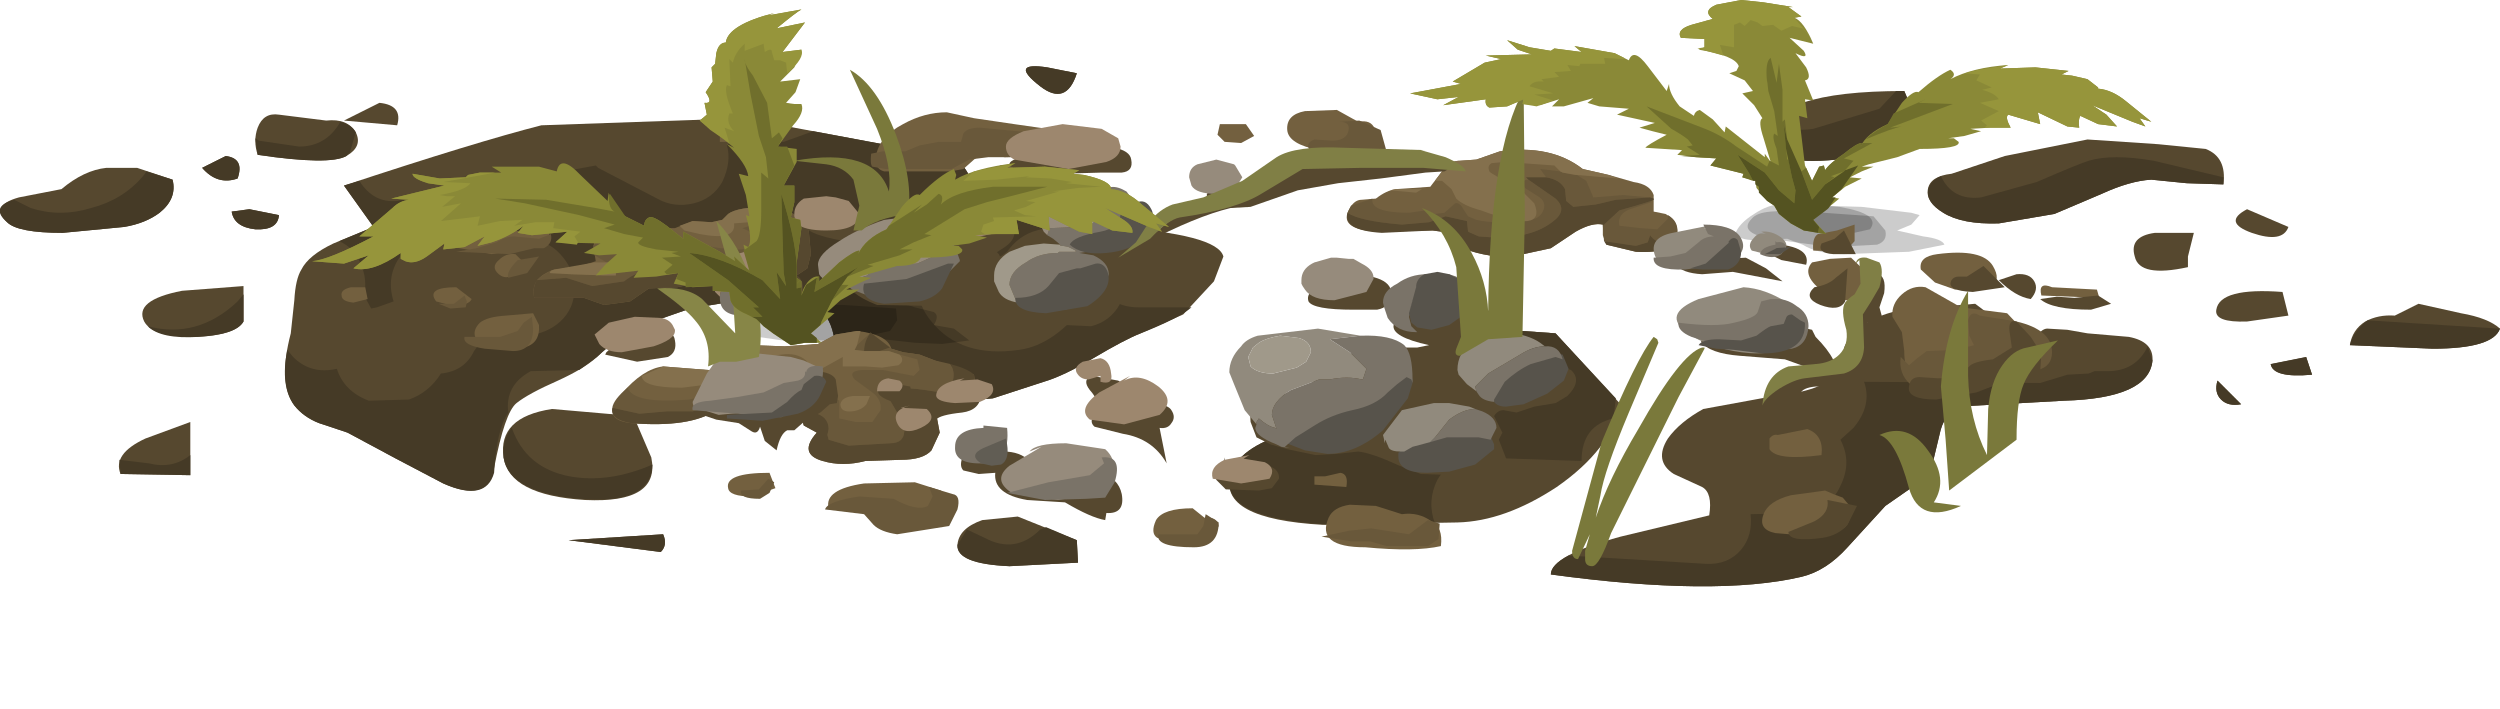 <?xml version="1.0" encoding="UTF-8" standalone="no"?>
<svg xmlns:xlink="http://www.w3.org/1999/xlink" height="30.0px" width="105.75px" xmlns="http://www.w3.org/2000/svg">
  <g transform="matrix(1.0, 0.0, 0.0, 1.0, 0.0, 0.0)">
    <use height="24.8" transform="matrix(1.0, 0.0, 0.0, 1.0, 0.0, 0.0)" width="105.75" xlink:href="#shape0"/>
  </g>
  <defs>
    <g id="shape0" transform="matrix(1.0, 0.0, 0.0, 1.0, 0.0, 0.0)">
      <path d="M15.8 9.6 L14.55 7.85 Q20.15 6.0 22.9 5.3 L31.45 5.0 35.2 5.7 38.95 6.4 40.4 6.8 Q40.95 7.05 41.1 7.8 L41.1 9.05 47.0 9.6 Q51.5 9.9 51.75 10.85 L51.35 11.9 50.05 13.3 48.25 14.1 Q47.6 14.35 46.25 15.15 45.0 15.9 44.15 16.15 L42.0 16.85 39.75 17.05 37.8 16.55 36.65 16.35 Q35.9 16.2 35.6 15.85 L35.3 15.2 35.3 14.4 Q35.05 12.5 32.85 12.45 L29.2 13.05 27.05 13.8 Q26.15 14.25 25.25 15.1 24.7 15.6 23.6 16.1 22.35 16.65 21.85 17.05 21.35 17.45 20.9 19.8 20.65 21.3 18.75 20.45 L16.75 19.4 14.7 18.3 13.5 17.9 Q12.85 17.65 12.45 17.15 11.75 16.2 12.3 14.1 L12.45 12.7 Q12.5 11.8 12.75 11.4 13.05 10.8 14.1 10.3 L15.8 9.6" fill="#56482f" fill-rule="evenodd" stroke="none"/>
      <path d="M82.8 17.2 Q82.2 17.6 82.05 18.35 L81.75 19.6 80.9 20.6 79.75 21.4 78.15 23.15 Q77.25 24.15 76.2 24.4 72.55 25.25 65.6 24.3 65.6 23.5 68.55 22.7 L72.3 21.8 Q72.45 20.85 72.0 20.6 L70.8 20.05 Q69.95 19.5 70.55 18.55 71.05 17.85 72.05 17.3 L75.05 16.75 Q77.1 16.55 77.8 15.75 L78.0 15.2 Q77.95 14.8 78.05 14.6 78.65 13.45 80.5 13.1 L83.55 12.85 85.55 14.35 86.15 14.2 Q86.4 13.9 86.6 13.9 L87.45 13.95 88.3 14.1 90.05 14.25 Q91.1 14.45 91.05 15.25 90.9 16.85 87.3 16.95 L82.8 17.2" fill="#56482f" fill-rule="evenodd" stroke="none"/>
      <path d="M84.55 11.85 L85.3 11.6 Q85.85 11.55 86.05 11.9 86.25 12.25 85.9 12.65 85.25 12.55 84.55 11.85" fill="#56482f" fill-rule="evenodd" stroke="none"/>
      <path d="M57.65 17.65 L59.6 17.35 Q60.8 17.15 61.25 16.6 L61.9 15.2 Q62.15 14.35 62.95 14.1 L64.4 14.0 65.8 14.1 68.55 17.1 Q68.15 19.0 65.85 20.6 63.65 22.05 61.65 22.1 L55.95 22.2 Q51.55 21.95 52.05 20.1 52.35 18.95 54.5 18.3 L57.65 17.65" fill="#56482f" fill-rule="evenodd" stroke="none"/>
      <path d="M43.05 21.85 L45.55 22.85 45.6 23.8 42.7 23.95 Q40.45 23.85 40.5 23.05 40.55 22.35 41.55 22.0 L43.05 21.85" fill="#56482f" fill-rule="evenodd" stroke="none"/>
      <path d="M26.8 17.6 L27.55 19.35 Q27.95 21.3 24.75 21.15 21.55 20.95 21.3 19.35 21.05 17.65 23.35 17.3 L26.8 17.6" fill="#56482f" fill-rule="evenodd" stroke="none"/>
      <path d="M24.05 22.85 L28.05 22.6 Q28.25 23.05 27.95 23.35 L24.05 22.85" fill="#56482f" fill-rule="evenodd" stroke="none"/>
      <path d="M10.3 12.1 L10.3 13.6 Q9.95 14.2 8.2 14.25 6.45 14.25 6.1 13.6 5.65 12.7 7.7 12.3 L10.3 12.1" fill="#56482f" fill-rule="evenodd" stroke="none"/>
      <path d="M10.55 8.85 L11.8 9.1 Q11.75 9.75 10.8 9.7 9.9 9.6 9.8 8.95 L10.55 8.85" fill="#56482f" fill-rule="evenodd" stroke="none"/>
      <path d="M5.8 7.1 L7.3 7.6 Q7.5 8.4 6.75 9.0 6.15 9.45 5.25 9.6 L2.65 9.85 Q0.75 9.85 0.3 9.4 -0.45 8.7 0.8 8.35 L2.6 8.0 Q3.55 7.2 4.5 7.1 L5.8 7.1" fill="#56482f" fill-rule="evenodd" stroke="none"/>
      <path d="M8.55 7.1 L9.55 6.6 Q10.35 6.7 10.05 7.55 9.2 7.85 8.55 7.1" fill="#56482f" fill-rule="evenodd" stroke="none"/>
      <path d="M11.8 4.85 L13.8 5.1 Q14.7 5.0 15.05 5.6 15.35 6.2 14.65 6.6 13.95 7.0 10.9 6.55 10.7 5.95 10.9 5.4 11.15 4.75 11.8 4.85" fill="#56482f" fill-rule="evenodd" stroke="none"/>
      <path d="M14.55 5.1 L16.05 4.35 Q17.05 4.45 16.8 5.3 L14.55 5.1" fill="#56482f" fill-rule="evenodd" stroke="none"/>
      <path d="M44.3 2.85 L45.55 3.1 Q45.1 4.5 44.0 3.65 42.65 2.6 44.3 2.85" fill="#56482f" fill-rule="evenodd" stroke="none"/>
      <path d="M86.55 6.25 L88.3 5.9 91.3 6.1 93.3 6.3 Q94.2 6.65 94.05 7.8 L92.5 7.75 91.0 7.6 Q90.1 7.65 88.9 8.2 L86.9 9.05 84.55 9.45 Q83.0 9.5 82.2 9.0 81.45 8.55 81.55 8.0 81.65 7.45 82.55 7.35 L84.8 6.6 86.55 6.25" fill="#56482f" fill-rule="evenodd" stroke="none"/>
      <path d="M86.3 3.85 L86.55 3.35 88.55 3.6 Q88.75 4.6 88.05 4.9 L86.35 4.7 86.3 3.85" fill="#56482f" fill-rule="evenodd" stroke="none"/>
      <path d="M80.55 3.85 L81.3 5.6 Q80.55 6.45 77.7 6.75 74.75 7.05 74.8 5.8 74.9 3.85 80.55 3.85" fill="#56482f" fill-rule="evenodd" stroke="none"/>
      <path d="M92.8 9.85 L92.55 10.85 92.55 11.3 Q90.5 11.75 90.3 10.85 90.05 10.0 91.15 9.85 L92.8 9.85" fill="#56482f" fill-rule="evenodd" stroke="none"/>
      <path d="M95.05 8.85 L96.8 9.6 Q96.55 10.3 95.25 9.85 94.0 9.4 95.05 8.85" fill="#56482f" fill-rule="evenodd" stroke="none"/>
      <path d="M96.55 12.35 L96.8 13.35 95.05 13.6 Q93.65 13.65 93.75 13.1 93.9 12.15 96.55 12.35" fill="#56482f" fill-rule="evenodd" stroke="none"/>
      <path d="M101.3 13.35 L102.3 12.85 104.1 13.25 Q105.25 13.45 105.75 13.9 105.45 14.75 102.9 14.75 L99.4 14.6 Q99.5 13.95 100.05 13.6 100.6 13.3 101.3 13.35" fill="#56482f" fill-rule="evenodd" stroke="none"/>
      <path d="M97.55 15.1 L97.8 15.85 Q96.15 16.0 96.05 15.4 L97.55 15.1" fill="#56482f" fill-rule="evenodd" stroke="none"/>
      <path d="M93.8 16.1 L94.8 17.1 Q94.25 17.2 93.95 16.9 93.65 16.6 93.8 16.1" fill="#56482f" fill-rule="evenodd" stroke="none"/>
      <path d="M8.05 17.85 L8.05 20.1 5.1 20.05 Q4.75 19.2 6.15 18.55 L8.05 17.85" fill="#56482f" fill-rule="evenodd" stroke="none"/>
      <path d="M25.2 7.0 L25.3 7.1 27.8 8.4 Q28.5 8.8 29.35 8.6 30.15 8.4 30.55 7.7 30.95 6.85 30.75 6.15 L31.0 5.9 33.15 6.0 34.4 5.55 38.95 6.4 40.4 6.8 Q40.95 7.05 41.1 7.8 L41.1 9.05 46.8 9.55 Q46.25 10.05 46.15 10.95 L45.35 9.95 Q44.6 9.5 43.85 9.75 43.1 9.95 42.6 10.65 L42.4 10.8 42.3 10.85 42.25 10.75 Q41.75 10.15 40.85 10.2 39.95 10.2 39.4 10.75 38.8 11.35 38.85 12.2 38.85 12.95 39.4 13.6 40.65 15.15 43.1 14.8 44.65 14.6 46.05 12.7 L46.35 11.85 Q46.9 13.0 48.15 13.0 L50.4 13.0 Q49.9 13.45 48.25 14.1 47.6 14.35 46.25 15.15 45.0 15.9 44.15 16.15 L42.0 16.85 39.75 17.05 37.8 16.55 36.65 16.35 Q35.9 16.2 35.6 15.85 L35.3 15.2 35.3 14.4 Q35.05 12.5 32.85 12.45 L29.2 13.05 27.05 13.8 Q26.15 14.25 25.25 15.1 L24.5 15.65 22.45 15.7 Q21.35 16.3 21.5 17.45 21.0 18.2 20.9 20.0 20.55 21.25 18.75 20.45 L16.75 19.4 14.7 18.3 13.5 17.9 Q12.85 17.65 12.45 17.15 11.85 16.35 12.15 14.8 L12.4 15.1 Q13.15 15.85 14.25 15.6 14.55 16.55 15.6 16.95 L17.3 16.9 Q18.15 16.6 18.65 15.8 19.65 15.7 20.05 14.85 L20.2 14.65 20.25 14.6 20.45 14.55 20.5 14.5 20.65 14.5 21.65 14.25 22.3 14.2 Q23.15 14.1 23.7 13.6 24.3 13.05 24.3 12.2 24.3 11.4 23.7 10.75 23.1 10.1 22.3 10.2 L19.0 10.1 Q17.75 9.75 17.0 10.75 16.3 11.65 16.65 12.75 L15.95 13.0 15.7 13.05 15.4 12.5 Q15.55 11.8 15.25 11.15 15.0 10.5 14.35 10.2 L15.8 9.6 14.55 7.85 15.2 7.65 Q15.8 8.6 16.8 8.5 L18.7 8.1 19.5 7.65 20.85 7.8 25.2 7.0" fill="#453a26" fill-rule="evenodd" stroke="none"/>
      <path d="M82.8 17.2 Q82.2 17.6 82.05 18.35 L81.75 19.6 80.9 20.6 79.75 21.4 78.15 23.15 Q77.25 24.15 76.2 24.4 72.55 25.25 65.6 24.3 65.6 23.9 66.35 23.5 L72.15 23.85 Q73.1 23.9 73.65 23.25 74.15 22.65 74.05 21.75 L76.15 21.7 Q77.35 21.65 77.85 20.55 78.35 19.55 77.85 18.6 L78.4 18.1 Q79.2 17.15 78.85 16.15 L86.3 16.2 87.45 15.85 88.35 15.8 88.6 15.7 89.15 15.7 Q90.35 15.7 90.85 14.65 L91.05 15.25 Q90.9 16.85 87.3 16.95 L82.8 17.2" fill="#453a26" fill-rule="evenodd" stroke="none"/>
      <path d="M62.5 19.35 Q61.35 19.35 60.8 20.3 60.35 21.2 60.7 22.15 51.35 22.65 52.05 20.1 52.35 18.95 54.5 18.3 L57.65 17.65 59.6 17.35 Q60.8 17.15 61.25 16.6 L61.9 15.2 Q62.15 14.35 62.95 14.1 L64.4 14.0 65.8 14.1 68.35 16.85 68.25 17.7 Q66.9 18.0 66.9 19.5 L62.5 19.35" fill="#453a26" fill-rule="evenodd" stroke="none"/>
      <path d="M40.9 22.4 L41.65 22.75 Q42.95 23.45 44.0 22.4 L44.25 22.3 45.55 22.85 45.6 23.8 42.7 23.95 Q40.45 23.85 40.5 23.05 L40.9 22.4" fill="#453a26" fill-rule="evenodd" stroke="none"/>
      <path d="M21.65 18.1 Q22.25 19.8 24.1 20.15 25.75 20.45 27.6 19.65 27.55 21.35 24.55 21.1 21.55 20.85 21.3 19.35 21.25 18.55 21.65 18.1" fill="#453a26" fill-rule="evenodd" stroke="none"/>
      <path d="M24.05 22.85 L28.05 22.6 Q28.25 23.05 27.95 23.35 L24.05 22.85" fill="#453a26" fill-rule="evenodd" stroke="none"/>
      <path d="M10.05 12.75 L10.3 12.45 10.3 13.6 Q10.0 14.15 8.4 14.25 6.8 14.35 6.25 13.8 8.35 14.35 10.05 12.75" fill="#453a26" fill-rule="evenodd" stroke="none"/>
      <path d="M10.55 8.85 L11.8 9.1 Q11.75 9.75 10.8 9.7 9.9 9.6 9.8 8.95 L10.55 8.85" fill="#453a26" fill-rule="evenodd" stroke="none"/>
      <path d="M7.3 7.6 Q7.5 8.4 6.75 9.0 6.15 9.45 5.25 9.6 L2.65 9.85 Q0.75 9.85 0.3 9.4 -0.45 8.75 0.6 8.45 L1.3 8.8 Q2.55 9.2 3.85 8.8 5.2 8.45 6.05 7.45 L6.2 7.25 7.3 7.6" fill="#453a26" fill-rule="evenodd" stroke="none"/>
      <path d="M8.55 7.1 L9.55 6.6 Q10.35 6.7 10.05 7.55 9.2 7.85 8.55 7.1" fill="#453a26" fill-rule="evenodd" stroke="none"/>
      <path d="M14.4 5.15 Q14.9 5.3 15.05 5.6 L14.8 6.45 14.65 6.6 Q13.95 7.0 10.9 6.55 L10.8 5.85 10.95 5.95 12.65 6.2 Q13.8 6.2 14.4 5.15" fill="#453a26" fill-rule="evenodd" stroke="none"/>
      <path d="M44.3 2.85 L45.55 3.1 Q45.1 4.5 44.0 3.65 42.65 2.6 44.3 2.85" fill="#453a26" fill-rule="evenodd" stroke="none"/>
      <path d="M88.35 6.8 Q89.35 6.5 91.1 6.8 L94.05 7.5 94.05 7.8 92.5 7.75 91.0 7.6 Q90.1 7.65 88.9 8.2 L86.9 9.05 84.55 9.45 Q83.0 9.5 82.2 9.0 81.55 8.6 81.55 8.15 81.55 7.7 82.1 7.45 82.6 8.5 83.8 8.35 L86.15 7.7 Q88.0 6.9 88.35 6.8" fill="#453a26" fill-rule="evenodd" stroke="none"/>
      <path d="M80.55 3.85 L81.3 5.6 Q80.55 6.45 77.7 6.75 74.75 7.05 74.8 5.8 L75.0 5.15 Q75.75 5.6 76.7 5.45 L79.5 4.6 80.2 3.85 80.55 3.85" fill="#453a26" fill-rule="evenodd" stroke="none"/>
      <path d="M100.15 13.55 L105.7 13.9 105.75 13.9 Q105.45 14.75 102.9 14.75 L99.4 14.6 Q99.55 14.0 100.15 13.55" fill="#453a26" fill-rule="evenodd" stroke="none"/>
      <path d="M97.55 15.1 L97.8 15.85 Q96.15 16.0 96.05 15.4 L97.55 15.1" fill="#453a26" fill-rule="evenodd" stroke="none"/>
      <path d="M93.8 16.1 L94.8 17.1 Q94.25 17.2 93.95 16.9 93.65 16.6 93.8 16.1" fill="#453a26" fill-rule="evenodd" stroke="none"/>
      <path d="M5.05 19.45 L6.3 19.6 Q7.3 19.85 8.05 19.25 L8.05 20.1 5.1 20.05 5.05 19.45" fill="#453a26" fill-rule="evenodd" stroke="none"/>
      <path d="M32.55 13.25 L32.05 12.5 34.65 12.25 Q37.0 12.4 38.7 13.0 L39.5 13.2 Q39.75 13.35 39.5 13.75 L40.35 13.9 41.0 14.4 39.85 14.55 38.7 14.5 37.35 14.35 36.65 14.15 35.65 14.2 35.05 14.5 33.8 14.5 32.05 14.25 Q31.85 13.95 32.1 13.7 L32.55 13.25" fill="url(#gradient0)" fill-rule="evenodd" stroke="none"/>
      <path d="M33.4 14.15 L32.75 12.85 35.65 12.9 37.9 13.05 37.95 13.55 37.65 14.0 35.75 14.4 34.7 14.4 33.4 14.15" fill="url(#gradient1)" fill-rule="evenodd" stroke="none"/>
      <path d="M75.3 8.65 L78.75 8.75 80.85 9.0 81.2 9.1 80.85 9.5 80.25 9.75 81.35 10.0 Q82.15 10.1 82.25 10.35 L80.75 10.65 78.0 10.75 Q76.9 10.75 76.25 10.35 L75.6 10.1 74.45 10.15 Q73.65 10.2 73.4 9.9 73.55 9.45 74.2 9.05 74.8 8.65 75.3 8.65" fill="url(#gradient2)" fill-rule="evenodd" stroke="none"/>
      <path d="M76.0 9.0 L75.55 8.6 77.8 8.75 Q79.6 9.05 79.1 9.7 L78.2 9.9 77.25 9.85 76.35 9.75 Q76.1 9.65 76.0 9.0" fill="url(#gradient3)" fill-rule="evenodd" stroke="none"/>
      <path d="M75.75 8.9 L79.25 9.15 79.75 9.75 Q79.85 10.2 79.4 10.35 L77.45 10.45 75.2 10.15 Q73.45 9.9 74.1 9.25 74.3 9.0 74.9 8.95 L75.75 8.9" fill="url(#gradient4)" fill-rule="evenodd" stroke="none"/>
      <path d="M27.45 9.65 L28.55 9.65 29.3 9.35 30.1 9.4 30.55 9.3 30.8 9.05 Q31.2 8.75 32.55 8.75 33.4 8.75 34.2 9.65 L34.3 10.75 34.15 11.35 33.55 11.75 32.45 12.55 31.3 12.55 Q30.5 12.35 30.4 11.9 L29.55 11.95 28.65 12.15 27.45 12.2 26.65 12.75 25.55 12.9 24.7 12.6 23.65 12.6 22.6 12.6 Q22.4 11.75 23.45 11.4 L24.4 11.3 25.2 11.05 25.1 10.4 Q25.2 9.95 25.65 9.8 L26.55 9.6 27.45 9.65" fill="#73603f" fill-rule="evenodd" stroke="none"/>
      <path d="M40.05 4.75 L41.2 5.0 42.9 5.25 44.65 5.5 Q44.75 6.4 44.0 6.6 L42.5 6.65 41.85 6.55 Q41.5 6.5 41.2 6.75 L40.75 7.15 40.2 7.25 37.4 7.25 Q37.0 7.15 37.05 6.65 37.15 5.8 38.2 5.25 39.1 4.75 40.05 4.75" fill="#73603f" fill-rule="evenodd" stroke="none"/>
      <path d="M43.45 6.9 L44.05 7.25 43.8 7.85 43.2 8.0 42.6 8.05 41.95 8.0 Q41.65 7.85 41.85 7.5 L42.3 7.0 43.45 6.9" fill="#73603f" fill-rule="evenodd" stroke="none"/>
      <path d="M34.0 18.0 L33.8 17.35 34.15 16.75 34.45 16.25 Q32.55 16.0 30.3 17.35 29.2 18.1 26.7 17.9 25.35 17.75 26.3 16.65 27.2 15.6 28.05 15.5 L29.95 15.65 30.45 15.65 30.65 15.55 30.8 15.3 Q31.2 14.7 31.8 14.6 L33.2 14.65 34.6 14.55 35.35 14.15 36.25 14.0 Q37.55 14.15 37.7 14.75 L38.2 14.9 38.9 15.0 39.55 15.25 41.2 15.85 41.3 16.55 40.95 17.15 40.25 17.3 Q39.75 17.35 39.6 17.5 L39.75 18.3 39.4 19.05 Q39.05 19.45 38.1 19.45 L36.6 19.5 Q35.65 19.75 34.8 19.5 33.75 19.2 34.55 18.3 L34.0 18.0" fill="#73603f" fill-rule="evenodd" stroke="none"/>
      <path d="M22.55 13.25 L22.8 13.75 Q22.85 14.55 22.15 14.7 L20.85 14.65 20.35 14.6 20.1 14.25 Q20.0 13.95 20.3 13.65 20.6 13.4 21.4 13.35 L22.55 13.25" fill="#73603f" fill-rule="evenodd" stroke="none"/>
      <path d="M19.3 12.15 L19.95 12.65 Q19.85 12.9 19.2 12.95 L18.45 12.75 Q18.0 12.15 19.3 12.15" fill="#73603f" fill-rule="evenodd" stroke="none"/>
      <path d="M66.95 7.15 L68.05 7.4 69.1 7.7 Q69.8 7.8 69.95 8.25 L69.95 8.95 70.45 9.05 Q71.0 9.35 70.95 9.9 70.85 10.75 69.2 10.65 L67.95 10.35 67.8 9.95 67.8 9.5 Q67.35 9.4 66.65 9.8 L65.6 10.5 63.75 10.9 Q62.2 10.75 61.8 10.4 L61.35 9.85 60.6 9.75 58.25 9.8 Q56.55 9.7 57.1 8.8 57.3 8.45 57.6 8.45 L58.2 8.4 Q58.65 8.05 59.05 8.0 L60.5 7.9 61.15 7.05 Q61.4 6.8 61.75 6.8 L62.45 6.75 63.45 6.4 Q65.6 6.1 66.95 7.15" fill="#73603f" fill-rule="evenodd" stroke="none"/>
      <path d="M56.55 4.65 L57.45 5.15 Q58.0 5.05 58.15 5.45 58.3 5.85 57.9 6.2 57.6 6.55 56.9 6.5 L55.8 6.35 Q54.5 6.1 54.45 5.5 54.4 4.85 55.2 4.7 L56.55 4.65" fill="#73603f" fill-rule="evenodd" stroke="none"/>
      <path d="M52.7 5.25 L53.05 5.75 52.5 6.05 51.8 6.0 51.5 5.7 51.6 5.25 52.7 5.25" fill="#73603f" fill-rule="evenodd" stroke="none"/>
      <path d="M31.8 5.25 L31.95 5.5 32.35 5.55 32.4 6.0 30.45 6.0 30.45 5.8 31.8 5.25" fill="#73603f" fill-rule="evenodd" stroke="none"/>
      <path d="M18.95 10.4 L18.5 10.2 Q18.9 9.95 19.6 9.9 L20.75 9.8 22.7 9.75 23.2 9.75 Q23.4 10.35 22.2 10.5 L20.8 10.75 19.45 10.5 18.95 10.4" fill="#73603f" fill-rule="evenodd" stroke="none"/>
      <path d="M21.8 10.75 L22.05 11.0 Q22.1 11.35 21.75 11.6 21.4 11.85 21.1 11.6 20.75 11.3 21.1 11.0 21.4 10.7 21.8 10.75" fill="#73603f" fill-rule="evenodd" stroke="none"/>
      <path d="M15.45 12.15 L15.55 12.65 14.95 12.8 Q14.45 12.75 14.45 12.5 14.4 12.25 14.85 12.15 L15.45 12.15" fill="#73603f" fill-rule="evenodd" stroke="none"/>
      <path d="M80.45 12.45 Q80.9 12.05 81.45 12.15 L82.95 13.0 84.9 13.25 85.85 14.25 Q86.55 14.8 85.8 15.25 L84.45 15.4 83.45 15.9 81.85 16.15 Q81.05 16.1 80.8 15.8 80.55 15.55 80.55 14.85 L80.45 14.05 80.05 13.4 Q80.0 12.85 80.45 12.45" fill="#73603f" fill-rule="evenodd" stroke="none"/>
      <path d="M82.7 12.25 L81.85 11.95 81.25 11.4 Q81.15 10.85 81.95 10.75 83.85 10.5 84.3 11.25 84.65 11.85 84.25 12.05 L83.3 12.15 82.7 12.25" fill="#73603f" fill-rule="evenodd" stroke="none"/>
      <path d="M77.7 9.75 L78.45 9.5 78.45 10.2 78.05 10.65 76.7 10.6 Q76.65 10.05 76.9 9.9 L77.7 9.75" fill="#73603f" fill-rule="evenodd" stroke="none"/>
      <path d="M78.3 10.9 L79.45 12.0 Q79.15 12.6 78.4 12.7 77.75 12.75 77.2 12.4 76.15 11.65 76.65 11.1 L77.4 10.95 78.3 10.9" fill="#73603f" fill-rule="evenodd" stroke="none"/>
      <path d="M86.8 12.15 L88.7 12.25 88.8 12.6 86.35 12.5 Q86.2 11.9 86.8 12.15" fill="#73603f" fill-rule="evenodd" stroke="none"/>
      <path d="M77.2 20.75 L77.55 20.9 77.95 21.05 78.2 21.35 Q78.35 21.85 78.15 22.15 77.9 22.65 76.3 22.65 L75.1 22.55 Q74.35 22.4 74.6 21.75 74.8 21.2 75.75 20.95 L77.2 20.75" fill="#73603f" fill-rule="evenodd" stroke="none"/>
      <path d="M75.2 18.4 L76.45 18.15 Q77.15 18.4 77.05 19.25 75.15 19.5 74.85 19.0 L74.85 18.55 Q75.0 18.35 75.2 18.4" fill="#73603f" fill-rule="evenodd" stroke="none"/>
      <path d="M58.2 21.4 L59.3 21.75 Q60.0 21.65 60.55 22.05 61.05 22.3 60.95 23.1 59.85 23.35 57.75 23.15 55.65 23.15 56.2 21.9 56.4 21.45 57.1 21.35 L58.2 21.4" fill="#73603f" fill-rule="evenodd" stroke="none"/>
      <path d="M56.05 20.15 L56.7 20.0 Q57.05 20.05 56.95 20.6 L55.6 20.5 55.6 20.15 56.05 20.15" fill="#73603f" fill-rule="evenodd" stroke="none"/>
      <path d="M50.45 21.5 L50.95 21.9 Q51.5 21.85 51.55 22.25 L51.2 22.9 50.45 23.0 49.7 22.9 48.95 22.75 Q48.65 22.55 48.9 22.0 49.2 21.5 50.45 21.5" fill="#73603f" fill-rule="evenodd" stroke="none"/>
      <path d="M36.55 20.45 L38.7 20.4 39.8 20.75 40.3 21.25 40.15 21.85 Q39.85 22.4 38.65 22.4 L37.7 22.25 37.35 21.9 Q36.9 21.55 36.25 21.55 L35.05 21.5 Q34.85 20.7 36.55 20.45" fill="#73603f" fill-rule="evenodd" stroke="none"/>
      <path d="M32.55 20.0 L32.8 20.65 31.8 21.0 Q30.85 21.0 30.8 20.65 30.65 20.0 32.55 20.0" fill="#73603f" fill-rule="evenodd" stroke="none"/>
      <path d="M36.55 14.85 L36.15 14.8 36.25 14.6 36.8 14.1 Q36.55 14.45 36.55 14.85" fill="#69583a" fill-rule="evenodd" stroke="none"/>
      <path d="M30.7 16.55 L31.7 15.95 33.6 15.9 34.35 16.15 34.9 16.55 35.5 16.95 35.5 17.7 36.2 17.85 36.9 17.85 37.25 17.35 Q37.3 16.9 36.9 16.6 L36.15 16.05 Q35.85 15.7 36.45 15.65 L37.35 15.65 38.65 15.9 38.9 15.65 38.8 15.2 38.05 15.0 37.6 14.85 37.2 14.85 37.65 14.7 37.7 14.75 38.2 14.9 38.9 15.0 39.55 15.25 40.2 15.4 Q40.45 15.8 40.25 16.25 L39.8 16.6 39.15 16.5 Q37.5 16.25 37.6 16.85 L37.95 17.45 38.25 18.1 Q38.3 18.75 37.65 18.75 L36.8 18.8 35.9 18.85 35.05 18.6 35.0 18.4 35.05 18.15 Q35.05 17.6 34.4 17.45 L33.85 17.3 34.2 16.75 34.45 16.25 Q33.0 16.1 31.35 16.8 L30.55 16.95 29.95 17.2 29.3 17.4 28.2 17.4 27.05 17.5 25.9 17.25 Q25.95 16.9 26.55 16.4 26.8 17.1 29.15 16.9 L30.7 16.55" fill="#69583a" fill-rule="evenodd" stroke="none"/>
      <path d="M34.0 18.0 L33.8 17.35 33.85 17.3 34.4 17.45 Q35.05 17.6 35.05 18.15 L35.0 18.4 35.05 18.6 35.9 18.85 36.8 18.8 37.65 18.75 Q38.3 18.75 38.25 18.1 L37.95 17.45 37.6 16.85 Q37.5 16.25 39.15 16.5 L39.8 16.6 40.25 16.25 Q40.45 15.8 40.2 15.4 40.95 15.6 41.2 15.85 L41.3 16.55 40.95 17.15 40.25 17.3 Q39.75 17.35 39.6 17.5 L39.75 18.3 39.4 19.05 Q39.05 19.45 38.1 19.45 L36.6 19.5 Q35.65 19.75 34.8 19.5 33.75 19.2 34.55 18.3 L34.0 18.0" fill="#56482f" fill-rule="evenodd" stroke="none"/>
      <path d="M31.35 16.8 Q30.85 17.0 30.3 17.35 29.2 18.1 26.7 17.9 25.8 17.75 25.9 17.25 L27.05 17.5 28.2 17.4 29.3 17.4 29.95 17.2 30.55 16.95 31.35 16.8" fill="#56482f" fill-rule="evenodd" stroke="none"/>
      <path d="M37.2 14.85 L36.55 14.85 Q36.55 14.45 36.8 14.1 L36.8 14.05 37.65 14.7 37.2 14.85" fill="#56482f" fill-rule="evenodd" stroke="none"/>
      <path d="M34.3 15.55 L34.1 15.25 Q33.7 14.9 33.05 15.0 32.35 15.05 32.4 15.65 L30.65 15.85 29.65 16.3 28.85 16.4 Q27.15 16.4 27.15 15.9 L28.05 15.5 29.95 15.65 30.45 15.65 30.65 15.55 30.8 15.3 Q31.2 14.7 31.8 14.6 L33.2 14.65 34.6 14.55 35.35 14.15 36.25 14.0 36.4 14.0 36.25 14.6 36.15 14.8 36.55 14.85 37.6 14.85 38.05 15.0 Q38.3 15.25 38.0 15.45 L37.3 15.55 36.6 15.5 35.65 15.5 35.65 15.1 34.75 15.6 34.3 15.55" fill="#84704d" fill-rule="evenodd" stroke="none"/>
      <path d="M36.65 17.1 Q36.45 17.35 36.05 17.4 35.55 17.45 35.55 17.1 35.6 16.8 36.1 16.75 L36.8 16.75 36.65 17.1" fill="#84704d" fill-rule="evenodd" stroke="none"/>
      <path d="M26.05 11.1 L25.65 11.1 25.15 10.8 25.1 10.4 25.5 9.9 26.25 10.1 26.35 10.6 Q26.5 10.85 27.0 10.9 L27.75 10.85 28.3 10.8 28.5 10.55 28.65 10.25 29.55 10.35 30.5 10.5 31.25 10.55 Q31.8 10.55 31.9 10.35 32.15 9.95 31.4 9.65 L31.9 9.5 32.3 9.35 Q32.8 9.25 32.65 8.85 L32.8 8.8 Q33.4 8.85 33.85 9.25 33.6 9.5 33.45 10.05 L33.15 10.85 Q32.7 11.35 31.1 11.35 L28.65 11.25 Q27.2 11.25 26.4 11.9 L25.05 12.1 23.95 11.75 22.7 11.85 22.95 11.65 23.3 11.45 23.25 11.55 24.15 11.6 25.55 11.65 26.05 11.65 26.05 11.1" fill="#69583a" fill-rule="evenodd" stroke="none"/>
      <path d="M26.4 11.9 Q27.2 11.25 28.65 11.25 L31.1 11.35 Q32.7 11.35 33.15 10.85 L33.45 10.05 Q33.6 9.5 33.85 9.25 L34.2 9.65 34.3 10.75 34.15 11.35 33.55 11.75 32.45 12.55 31.3 12.55 Q30.5 12.35 30.4 11.9 L29.55 11.95 28.65 12.15 27.45 12.2 26.65 12.75 25.55 12.9 24.7 12.6 23.65 12.6 22.6 12.6 Q22.5 12.25 22.7 11.85 L23.95 11.75 25.05 12.1 26.4 11.9" fill="#56482f" fill-rule="evenodd" stroke="none"/>
      <path d="M28.75 9.55 L29.3 9.35 30.1 9.4 30.55 9.3 30.8 9.05 Q31.2 8.75 32.55 8.75 L32.6 8.75 32.65 8.85 Q32.8 9.25 32.3 9.35 L31.05 9.45 Q31.15 10.2 29.6 9.9 L28.95 9.75 28.75 9.55" fill="#84704d" fill-rule="evenodd" stroke="none"/>
      <path d="M26.25 10.1 L25.5 9.9 25.65 9.8 26.55 9.6 27.45 9.65 28.0 9.65 27.4 10.1 26.25 10.1" fill="#84704d" fill-rule="evenodd" stroke="none"/>
      <path d="M25.15 11.1 L26.05 11.1 26.05 11.65 25.55 11.65 24.15 11.6 23.25 11.55 23.3 11.45 23.45 11.4 25.15 11.1" fill="#84704d" fill-rule="evenodd" stroke="none"/>
      <path d="M65.3 8.85 Q65.4 8.5 65.05 8.3 L64.5 7.95 Q64.3 7.6 64.65 7.6 L65.8 8.4 Q66.35 8.9 65.65 9.4 64.6 10.2 62.55 10.0 L62.1 9.8 62.05 9.35 61.15 9.15 60.45 9.4 59.3 9.5 Q57.5 9.35 57.0 9.0 L57.15 8.7 58.05 8.4 Q57.95 9.0 59.6 9.0 L60.3 8.9 60.7 9.05 61.1 9.0 61.55 8.6 Q61.75 8.55 61.9 8.85 L62.1 9.15 62.45 9.3 Q63.3 9.5 64.6 9.3 65.15 9.3 65.3 8.85" fill="#69583a" fill-rule="evenodd" stroke="none"/>
      <path d="M67.4 8.35 L68.65 8.25 69.8 8.35 68.35 8.45 67.5 8.65 66.55 8.75 66.25 8.5 66.2 8.0 Q66.0 7.6 65.4 7.5 L65.15 7.15 66.0 7.25 66.1 7.3 66.65 7.4 66.7 7.4 67.1 7.65 67.4 8.35" fill="#69583a" fill-rule="evenodd" stroke="none"/>
      <path d="M67.8 9.55 L68.5 8.9 69.2 8.7 69.85 8.5 69.85 8.55 68.95 8.85 Q68.4 9.05 68.5 9.55 L69.4 9.65 70.1 9.7 70.55 9.25 70.55 9.1 Q71.0 9.35 70.95 9.85 70.3 10.6 69.8 9.95 L69.7 10.25 69.2 10.4 67.85 10.2 67.8 9.55" fill="#69583a" fill-rule="evenodd" stroke="none"/>
      <path d="M69.8 9.95 Q70.3 10.6 70.95 9.85 L70.95 9.9 Q70.85 10.75 69.2 10.65 L67.95 10.35 67.85 10.2 69.2 10.4 69.7 10.25 69.8 9.95" fill="#56482f" fill-rule="evenodd" stroke="none"/>
      <path d="M69.2 8.7 L68.5 8.9 67.8 9.55 67.8 9.5 Q67.35 9.4 66.65 9.8 L65.6 10.5 63.75 10.9 Q62.2 10.75 61.8 10.4 L61.35 9.85 60.6 9.75 58.45 9.85 Q56.8 9.75 57.0 9.0 57.5 9.35 59.3 9.5 L60.45 9.4 61.15 9.15 62.05 9.35 62.1 9.8 62.55 10.0 Q64.6 10.2 65.65 9.4 66.35 8.9 65.8 8.4 L64.65 7.6 64.55 7.5 65.4 7.5 Q66.0 7.6 66.2 8.0 L66.25 8.5 66.55 8.75 67.5 8.65 68.35 8.45 69.8 8.35 69.95 8.4 69.95 8.45 69.85 8.5 69.2 8.7" fill="#56482f" fill-rule="evenodd" stroke="none"/>
      <path d="M59.05 8.0 L60.15 8.0 59.9 8.15 58.8 8.05 59.05 8.0" fill="#84704d" fill-rule="evenodd" stroke="none"/>
      <path d="M66.65 7.4 L66.1 7.3 66.0 7.25 65.75 7.0 63.65 6.85 63.1 6.9 Q62.9 7.0 63.0 7.25 63.05 7.35 64.25 7.95 L64.9 8.6 Q65.45 9.95 62.65 8.9 61.9 8.7 61.6 8.4 L61.4 8.0 61.0 7.65 60.7 7.65 61.15 7.05 Q61.4 6.8 61.75 6.8 L62.45 6.75 63.45 6.4 Q65.6 6.1 66.95 7.15 L68.05 7.4 68.45 7.55 66.7 7.4 66.65 7.4" fill="#84704d" fill-rule="evenodd" stroke="none"/>
      <path d="M58.0 22.35 L59.6 22.6 60.4 22.0 60.9 22.15 60.85 22.8 60.4 23.1 58.65 23.1 57.95 22.9 57.15 22.9 55.9 22.7 57.05 22.45 58.0 22.35" fill="#69583a" fill-rule="evenodd" stroke="none"/>
      <path d="M51.0 21.75 L51.55 22.1 Q51.55 23.15 50.5 23.15 48.85 23.15 49.0 22.6 L50.65 22.6 50.9 22.25 51.0 21.75" fill="#69583a" fill-rule="evenodd" stroke="none"/>
      <path d="M39.45 21.0 L39.3 20.6 40.3 20.9 Q40.65 20.95 40.5 21.55 L40.15 22.25 37.95 22.6 Q37.25 22.5 36.95 22.2 L36.55 21.75 34.9 21.55 Q35.0 21.2 36.35 21.0 L37.8 21.1 Q38.8 21.65 39.25 21.4 L39.45 21.0" fill="#69583a" fill-rule="evenodd" stroke="none"/>
      <path d="M32.5 20.25 L32.75 20.4 32.55 20.85 32.15 21.1 Q31.25 21.1 31.35 20.75 L32.1 20.7 32.5 20.25" fill="#69583a" fill-rule="evenodd" stroke="none"/>
      <path d="M22.5 13.4 L22.55 13.9 Q22.55 14.85 21.7 14.85 L20.5 14.75 Q19.55 14.6 19.65 14.25 L21.15 14.25 21.9 14.0 22.15 13.65 22.5 13.4" fill="#69583a" fill-rule="evenodd" stroke="none"/>
      <path d="M19.65 12.5 L19.75 12.75 19.7 13.0 19.05 13.05 18.55 12.85 19.2 12.85 19.65 12.5" fill="#69583a" fill-rule="evenodd" stroke="none"/>
      <path d="M21.55 10.75 L19.3 10.65 20.15 10.5 21.0 10.25 Q21.4 10.0 21.75 10.0 L22.8 10.1 23.3 9.9 Q23.4 10.3 23.0 10.5 L22.6 10.5 21.55 10.75" fill="#69583a" fill-rule="evenodd" stroke="none"/>
      <path d="M21.9 11.0 L22.8 10.85 22.3 11.55 21.5 11.75 Q21.4 11.5 21.9 11.0" fill="#69583a" fill-rule="evenodd" stroke="none"/>
      <path d="M32.25 5.85 L32.3 6.15 31.05 6.15 Q31.0 5.65 32.25 5.85" fill="#69583a" fill-rule="evenodd" stroke="none"/>
      <path d="M43.55 5.6 L43.9 6.15 Q43.65 6.6 42.95 6.65 L41.8 6.65 41.0 6.75 40.25 7.15 37.45 7.15 36.9 7.05 Q36.8 6.95 36.85 6.5 L37.35 6.4 38.3 6.4 38.9 6.15 39.7 6.0 40.65 6.0 40.75 5.65 Q40.9 5.4 41.45 5.4 L43.55 5.6" fill="#69583a" fill-rule="evenodd" stroke="none"/>
      <path d="M43.3 7.15 L44.25 6.75 Q44.25 7.7 43.9 7.95 L43.0 8.15 42.1 8.0 Q42.7 7.85 43.3 7.15" fill="#69583a" fill-rule="evenodd" stroke="none"/>
      <path d="M57.15 6.4 L56.25 6.45 55.4 6.35 Q55.2 6.05 55.6 5.9 L56.35 5.95 Q56.85 5.95 57.0 5.65 57.2 5.15 56.65 5.15 L57.5 5.1 58.4 5.5 58.65 6.4 57.15 6.4" fill="#69583a" fill-rule="evenodd" stroke="none"/>
      <path d="M82.75 14.8 L83.5 14.6 83.3 14.2 83.25 13.55 Q83.35 13.1 83.75 13.35 L85.3 13.6 Q86.8 13.95 86.8 14.9 86.8 15.5 86.2 15.65 L85.1 15.75 83.9 16.15 82.85 16.6 81.95 16.6 Q81.25 16.6 80.8 16.25 80.3 15.8 80.4 15.1 L80.75 15.45 81.1 15.15 81.5 14.85 82.75 14.8" fill="#69583a" fill-rule="evenodd" stroke="none"/>
      <path d="M84.9 16.1 L83.6 16.6 81.9 16.9 Q80.65 16.9 80.75 16.35 80.8 15.95 81.2 15.95 L81.95 16.0 82.65 16.0 83.3 15.5 Q83.45 15.3 84.3 15.2 L85.1 14.7 85.0 14.0 Q84.95 13.5 85.3 13.6 L85.9 14.25 86.35 14.95 86.3 15.75 Q86.2 16.1 85.7 16.1 L84.9 16.1" fill="#56482f" fill-rule="evenodd" stroke="none"/>
      <path d="M77.3 21.15 L78.55 21.4 78.15 22.2 Q77.75 22.65 77.1 22.75 75.65 22.95 75.65 22.5 L76.75 22.05 Q77.4 21.7 77.3 21.15" fill="#56482f" fill-rule="evenodd" stroke="none"/>
      <path d="M83.9 11.25 L84.8 12.15 83.45 12.35 Q82.3 12.3 82.55 11.85 82.65 11.7 82.85 11.7 L83.2 11.7 83.9 11.25" fill="#56482f" fill-rule="evenodd" stroke="none"/>
      <path d="M88.75 12.5 L89.3 12.85 88.45 13.1 Q86.8 13.1 86.3 12.65 L87.0 12.55 87.75 12.6 88.75 12.5" fill="#56482f" fill-rule="evenodd" stroke="none"/>
      <path d="M78.15 11.35 L78.05 12.75 Q77.8 13.2 77.0 12.9 76.25 12.6 76.75 12.15 77.35 12.05 77.65 11.75 L78.15 11.35" fill="#56482f" fill-rule="evenodd" stroke="none"/>
      <path d="M78.0 9.75 L78.5 10.75 77.55 10.75 Q76.85 10.7 77.05 10.3 L77.6 10.1 78.0 9.75" fill="#56482f" fill-rule="evenodd" stroke="none"/>
      <path d="M25.65 14.9 L26.6 14.05 27.75 13.9 Q28.5 13.95 28.55 14.4 28.65 14.9 28.25 15.1 L26.95 15.3 25.6 15.0 25.65 14.9" fill="#56482f" fill-rule="evenodd" stroke="none"/>
      <path d="M31.6 11.45 L31.3 12.0 Q31.9 11.55 32.95 11.5 34.1 11.45 33.95 12.4 L33.7 12.7 33.8 13.15 33.7 13.5 33.35 13.55 32.3 13.6 31.25 13.4 31.0 13.2 31.0 12.9 31.0 12.0 Q31.15 11.5 31.6 11.45" fill="#56482f" fill-rule="evenodd" stroke="none"/>
      <path d="M35.85 11.8 L38.15 10.95 38.55 10.55 39.1 10.3 40.55 9.5 42.75 9.45 Q43.2 10.05 42.35 10.55 L41.25 11.25 41.25 11.8 41.15 12.3 40.0 12.95 37.1 12.9 Q35.8 12.4 35.85 11.8" fill="#56482f" fill-rule="evenodd" stroke="none"/>
      <path d="M35.6 9.2 Q38.25 9.2 37.75 10.15 L35.75 10.2 Q33.95 9.9 34.0 9.4 L35.6 9.2" fill="#56482f" fill-rule="evenodd" stroke="none"/>
      <path d="M43.85 6.3 L45.05 6.2 Q47.75 6.0 47.85 6.75 47.95 7.25 47.45 7.3 L46.6 7.3 44.85 7.35 43.15 7.2 Q42.4 7.0 42.9 6.75 L43.85 6.3" fill="#56482f" fill-rule="evenodd" stroke="none"/>
      <path d="M56.0 6.9 L59.35 6.85 Q61.9 6.85 61.1 7.25 L60.3 7.3 58.4 7.55 56.6 7.75 54.9 8.05 52.9 8.75 52.05 8.8 Q50.6 9.15 48.4 10.3 L49.2 9.55 Q49.7 9.15 50.15 9.0 50.9 8.75 51.05 8.45 L51.05 8.2 51.3 7.95 52.0 7.45 Q52.4 7.8 52.7 7.8 L53.0 7.7 53.25 7.4 Q53.85 7.0 54.55 6.95 L56.0 6.9" fill="#56482f" fill-rule="evenodd" stroke="none"/>
      <path d="M46.1 9.7 L48.9 9.8 49.75 10.05 Q50.2 10.3 49.95 10.7 49.75 11.05 48.7 11.2 L47.3 11.5 Q47.75 12.15 47.35 12.9 46.95 13.6 46.15 13.8 L43.95 13.7 Q42.25 13.35 42.35 12.65 L44.15 10.95 Q44.0 9.9 46.1 9.7" fill="#56482f" fill-rule="evenodd" stroke="none"/>
      <path d="M59.95 14.7 L60.45 14.6 Q58.85 14.25 58.95 13.75 59.05 13.3 60.05 13.0 L61.4 12.7 Q62.35 12.65 63.35 13.4 L64.8 14.9 Q65.05 15.25 65.55 15.35 L66.45 15.65 Q66.95 16.1 66.3 16.75 L65.8 17.05 64.9 17.2 64.15 17.45 63.6 17.35 Q63.35 17.35 63.2 17.6 L63.55 18.3 63.4 18.6 63.75 19.5 63.9 20.45 62.85 19.85 62.9 20.4 61.6 20.1 60.1 20.05 59.2 19.7 Q58.0 19.15 57.45 19.1 L56.55 19.2 55.65 19.25 54.45 19.0 53.75 18.8 53.15 18.5 52.9 17.85 Q52.85 17.35 53.05 17.15 L55.4 16.25 56.35 15.55 Q56.95 15.0 57.4 14.85 L58.7 14.7 59.95 14.7" fill="#56482f" fill-rule="evenodd" stroke="none"/>
      <path d="M75.55 13.7 L76.65 13.95 76.8 14.25 Q77.85 15.3 77.7 16.05 77.3 15.3 76.7 15.45 L76.9 15.7 75.5 15.2 73.6 15.05 Q72.3 14.95 71.95 14.45 72.05 14.35 72.1 14.4 L72.3 14.15 Q72.8 13.55 75.55 13.7" fill="#56482f" fill-rule="evenodd" stroke="none"/>
      <path d="M70.9 11.2 L72.05 11.0 73.85 10.9 74.7 11.35 75.4 11.9 73.3 11.5 72.0 11.6 Q71.15 11.55 70.9 11.2" fill="#56482f" fill-rule="evenodd" stroke="none"/>
      <path d="M76.4 11.2 L75.35 11.0 74.85 10.75 74.65 10.3 Q76.65 10.35 76.4 11.2" fill="#56482f" fill-rule="evenodd" stroke="none"/>
      <path d="M31.35 16.9 L31.0 16.5 Q31.35 15.9 33.4 15.75 35.1 15.55 35.35 16.05 L35.45 16.75 35.4 17.05 35.1 17.1 34.7 17.45 34.0 17.85 33.6 18.2 33.3 18.2 Q33.0 18.35 32.85 19.05 L32.35 18.65 32.15 18.05 Q32.05 18.4 31.8 18.25 L31.25 17.9 30.3 17.75 29.4 17.45 30.45 17.3 31.35 16.9" fill="#56482f" fill-rule="evenodd" stroke="none"/>
      <path d="M78.65 12.35 Q79.0 11.55 79.4 11.6 79.8 11.65 79.7 12.4 L79.5 13.0 79.65 13.55 79.0 13.65 79.15 15.0 79.1 15.75 78.55 16.4 76.8 16.35 Q76.25 16.4 76.15 16.65 L75.95 17.45 75.3 16.95 Q74.85 16.75 74.6 17.25 L74.85 16.3 74.9 16.4 Q75.8 15.65 77.4 15.5 78.15 15.45 78.3 14.8 L78.35 13.5 78.65 12.35" fill="#56482f" fill-rule="evenodd" stroke="none"/>
      <path d="M37.55 16.25 L37.95 16.25 38.5 16.35 Q38.8 17.35 37.75 17.0 36.65 16.6 37.55 16.25" fill="#56482f" fill-rule="evenodd" stroke="none"/>
      <path d="M38.3 17.65 L38.45 17.6 Q38.85 17.1 39.85 16.85 L41.5 16.7 Q41.45 17.35 40.7 17.45 39.75 17.55 39.6 17.75 L39.45 18.3 38.8 18.4 Q37.95 18.3 38.3 17.65" fill="#56482f" fill-rule="evenodd" stroke="none"/>
      <path d="M41.2 18.75 L41.1 19.1 42.45 19.1 Q43.15 19.1 43.55 19.5 L43.75 19.8 Q43.8 19.9 44.15 20.0 L45.15 20.0 46.55 20.05 Q47.3 20.2 47.45 20.9 47.6 21.75 46.8 21.7 L46.75 22.0 Q46.15 21.9 45.05 21.25 L44.25 21.2 43.45 21.15 Q42.0 20.9 42.1 20.0 L41.4 20.05 40.75 19.9 Q40.55 19.7 40.75 19.25 40.9 18.85 41.2 18.75" fill="#56482f" fill-rule="evenodd" stroke="none"/>
      <path d="M46.6 17.25 L46.35 17.35 Q46.55 17.0 46.1 16.5 45.75 16.05 46.2 15.9 L47.3 16.1 Q47.9 16.45 47.9 17.0 49.35 17.0 49.55 17.35 49.75 17.65 49.55 17.9 49.4 18.15 49.05 18.1 L49.2 18.85 49.35 19.6 Q48.75 18.55 47.5 18.35 L46.3 18.05 Q45.95 17.75 46.6 17.25" fill="#56482f" fill-rule="evenodd" stroke="none"/>
      <path d="M53.15 19.6 Q54.15 19.7 54.1 20.25 L53.8 20.65 53.25 20.75 51.85 20.7 51.45 20.3 Q51.35 20.0 51.8 19.9 L51.8 19.55 53.15 19.6 M51.8 19.55 L51.75 19.55 51.8 19.35 51.8 19.55" fill="#56482f" fill-rule="evenodd" stroke="none"/>
      <path d="M56.05 12.0 L56.85 11.6 Q58.95 11.6 58.85 12.5 58.8 13.0 58.25 13.1 L57.25 13.1 Q55.55 13.1 55.35 12.75 55.2 12.3 56.05 12.0" fill="#56482f" fill-rule="evenodd" stroke="none"/>
      <path d="M30.45 12.6 L30.45 12.55 Q30.45 12.2 30.9 11.8 31.35 11.45 31.95 11.35 L33.0 11.4 33.45 11.7 33.5 11.9 33.5 12.0 33.45 12.2 32.85 12.8 Q32.15 13.35 31.4 13.35 30.45 13.35 30.45 12.6" fill="#7a7368" fill-rule="evenodd" stroke="none"/>
      <path d="M36.8 11.4 L36.85 11.1 37.55 11.2 38.8 11.15 39.8 10.7 40.2 10.15 40.4 10.45 40.6 11.0 40.6 11.05 39.65 12.0 39.5 12.15 39.1 12.35 37.45 12.75 37.35 12.75 36.05 12.25 35.8 12.05 35.75 11.95 36.7 11.65 36.8 11.4" fill="#7a7368" fill-rule="evenodd" stroke="none"/>
      <path d="M47.8 8.3 L48.2 8.7 48.45 9.15 48.45 9.5 48.25 9.9 47.95 10.15 47.55 10.4 46.45 10.6 46.35 10.6 45.65 10.7 46.25 10.8 Q46.9 11.1 46.9 11.6 L46.8 11.95 46.35 12.55 Q45.55 13.15 44.3 13.15 L43.2 12.85 43.15 12.8 42.95 12.65 42.7 12.05 Q42.7 11.5 43.4 11.1 43.95 10.7 44.75 10.7 L44.8 10.65 45.5 10.65 45.5 10.6 45.2 10.45 44.95 10.4 44.85 10.4 44.85 10.35 44.55 10.1 44.3 9.95 44.4 9.65 45.95 9.6 Q46.65 9.25 46.45 8.4 L46.55 8.25 Q46.9 7.65 47.65 8.1 L47.8 8.3" fill="#7a7368" fill-rule="evenodd" stroke="none"/>
      <path d="M58.5 12.8 Q58.5 12.3 59.1 12.0 59.65 11.6 60.35 11.6 L60.9 11.6 61.3 11.6 61.6 11.7 62.05 12.05 61.9 12.05 61.3 11.75 60.8 11.65 60.25 11.75 Q59.9 11.95 59.9 12.35 L59.75 12.8 59.6 13.4 59.7 13.8 59.95 14.05 59.9 14.05 Q59.1 14.05 58.7 13.45 L58.55 13.0 58.5 12.8" fill="#7a7368" fill-rule="evenodd" stroke="none"/>
      <path d="M61.9 11.9 L62.05 11.9 Q62.6 11.75 62.6 12.35 L62.6 12.4 62.15 13.15 61.3 13.75 60.55 13.95 59.95 13.85 59.7 13.65 59.6 13.25 59.9 12.15 Q59.9 11.8 60.25 11.6 L60.8 11.5 61.3 11.6 61.9 11.9 M64.75 15.25 L65.8 14.95 66.1 15.0 66.35 15.6 66.15 16.1 65.45 16.65 64.45 17.1 63.7 17.2 Q63.35 17.2 63.2 17.0 L63.2 16.75 Q63.2 16.45 63.65 16.0 64.2 15.5 64.75 15.25 M61.3 18.35 L62.55 18.3 63.05 18.45 63.2 18.8 63.2 19.0 62.4 19.65 61.3 19.95 60.35 20.0 Q59.15 20.0 59.15 19.3 L59.15 19.15 59.4 18.95 59.75 18.75 60.5 18.55 61.2 18.35 61.3 18.35 M59.75 16.2 L59.55 16.85 58.5 18.2 Q57.35 19.2 56.15 19.2 L55.2 19.05 54.55 18.8 54.35 18.7 54.8 18.35 55.05 18.15 Q55.35 18.0 55.6 17.8 L56.1 17.5 57.2 17.2 Q58.2 17.0 58.7 16.45 L59.1 16.1 59.5 15.75 59.7 15.9 59.75 16.05 59.75 16.2" fill="#57534b" fill-rule="evenodd" stroke="none"/>
      <path d="M30.6 14.8 L33.45 15.1 34.0 15.25 34.65 15.55 34.8 16.1 34.55 16.85 33.95 17.2 30.4 17.55 29.45 17.25 Q29.3 17.2 29.3 17.0 L29.9 15.8 30.6 14.8 M56.55 10.9 L57.05 10.95 57.25 10.95 57.6 11.15 Q58.1 11.4 58.1 11.75 L58.1 11.8 57.8 12.35 56.45 12.7 Q55.5 12.7 55.2 12.25 L55.1 12.1 55.05 12.0 55.05 11.85 Q55.05 11.4 55.5 11.15 L55.6 11.1 56.3 10.9 56.55 10.9 M45.95 9.6 L44.4 9.65 44.3 9.95 44.15 9.8 43.85 9.15 Q43.85 8.45 44.5 8.15 L45.75 8.0 46.55 8.25 46.45 8.4 Q46.65 9.25 45.95 9.6 M50.65 6.95 L51.45 6.75 52.2 6.95 52.25 7.0 52.55 7.5 52.2 8.05 51.5 8.2 51.45 8.2 Q50.6 8.2 50.4 7.85 L50.3 7.5 Q50.3 7.1 50.65 6.95 M39.35 9.05 Q40.25 9.05 40.25 9.7 L40.2 10.15 39.8 10.7 38.8 11.15 37.55 11.2 36.85 11.1 36.8 11.4 36.7 11.65 35.75 11.95 35.5 11.95 Q34.85 11.95 34.65 11.6 L34.6 11.2 Q34.6 10.75 35.5 10.2 36.25 9.7 37.4 9.3 L39.35 9.05" fill="#968b7c" fill-rule="evenodd" stroke="none"/>
      <path d="M34.0 8.4 L34.95 8.3 35.35 8.35 35.9 8.5 36.35 9.05 Q36.35 9.75 34.95 9.75 34.0 9.75 33.7 9.45 L33.6 9.15 33.6 9.05 Q33.6 8.65 34.0 8.4 M31.85 10.55 L33.0 10.75 33.45 11.05 33.6 11.55 33.5 11.9 33.45 11.7 33.0 11.4 31.95 11.35 Q31.35 11.45 30.9 11.8 30.45 12.2 30.45 12.55 L30.25 12.35 30.15 12.0 30.1 11.65 Q30.1 11.3 30.5 11.05 L30.65 10.9 31.85 10.55 M28.45 13.75 L28.55 13.95 28.55 14.0 Q28.55 14.35 27.65 14.65 L26.3 14.9 Q25.65 14.9 25.35 14.55 L25.15 14.15 25.75 13.65 26.85 13.4 27.95 13.45 Q28.3 13.5 28.45 13.75 M47.3 5.85 L47.4 6.2 Q47.4 6.65 46.8 6.85 L45.2 7.15 42.9 6.75 Q42.55 6.55 42.55 6.2 42.55 5.85 43.3 5.55 L44.95 5.25 46.6 5.45 47.3 5.85 M42.4 9.8 L41.45 10.0 41.0 10.0 40.35 9.6 40.25 9.15 Q40.25 8.8 40.6 8.6 L41.5 8.25 42.4 8.35 42.7 8.7 42.8 9.1 42.55 9.7 42.4 9.8" fill="#9d876e" fill-rule="evenodd" stroke="none"/>
      <path d="M62.95 15.8 L62.4 16.35 62.45 16.55 62.05 16.25 61.7 15.85 61.65 15.65 Q61.65 14.9 62.3 14.45 L63.7 14.05 Q64.65 14.15 65.15 14.5 L65.35 14.65 Q64.85 14.65 64.3 15.0 L62.95 15.8 M62.15 17.2 L62.4 17.3 Q61.9 17.3 61.3 17.75 L60.7 18.5 60.5 18.7 59.75 18.9 59.4 19.1 59.25 19.1 Q58.85 19.1 58.75 18.95 L58.6 18.6 58.55 18.75 58.55 18.6 58.5 18.4 59.3 17.35 60.65 17.05 61.3 17.05 62.15 17.2 M57.6 16.05 Q57.0 15.9 56.25 16.05 L55.8 16.05 54.6 16.5 Q53.8 17.0 53.8 17.55 L54.0 18.15 53.95 18.1 Q53.65 18.05 53.25 17.7 L53.15 17.85 53.15 17.95 52.65 17.35 52.2 16.25 52.0 15.75 Q52.0 15.15 52.5 14.65 52.7 14.35 53.2 14.2 L55.75 13.9 57.55 14.2 56.25 14.35 57.1 14.9 57.8 15.6 57.65 16.05 57.6 16.05 M54.95 14.3 L54.15 14.2 Q53.55 14.3 53.25 14.5 L53.0 14.7 52.8 15.1 52.9 15.5 Q53.2 15.8 53.85 15.8 L54.85 15.55 55.25 15.3 55.45 14.9 Q55.45 14.45 54.95 14.3" fill="#918a7d" fill-rule="evenodd" stroke="none"/>
      <path d="M55.45 14.9 L55.25 15.3 54.85 15.55 53.85 15.8 Q53.2 15.8 52.9 15.5 L52.8 15.1 53.0 14.7 53.25 14.5 Q53.55 14.3 54.15 14.2 L54.95 14.3 Q55.45 14.45 55.45 14.9 M44.75 10.7 Q43.95 10.7 43.4 11.1 42.7 11.5 42.7 12.05 L42.95 12.65 43.15 12.8 43.2 12.85 43.05 12.8 Q42.45 12.7 42.25 12.35 L42.05 11.9 42.05 11.65 Q42.05 11.05 42.7 10.65 L43.35 10.4 44.15 10.3 44.85 10.35 44.85 10.4 44.95 10.4 45.2 10.45 45.5 10.6 45.5 10.65 44.8 10.65 44.75 10.7" fill="#a0998a" fill-rule="evenodd" stroke="none"/>
      <path d="M64.3 15.0 Q64.85 14.65 65.35 14.65 65.95 14.6 66.1 15.2 L65.8 15.1 64.75 15.4 Q64.2 15.65 63.65 16.15 L63.2 16.9 63.2 17.0 Q62.7 16.95 62.55 16.7 L62.45 16.55 62.4 16.35 62.95 15.8 64.3 15.0 M61.3 17.75 Q61.9 17.3 62.4 17.3 L62.7 17.4 Q63.3 17.65 63.3 18.1 L63.05 18.6 62.55 18.5 61.3 18.5 61.2 18.5 60.5 18.7 60.7 18.5 61.3 17.75 M59.75 16.2 L59.7 16.05 59.5 15.95 59.1 16.25 58.7 16.6 Q58.2 17.15 57.2 17.35 56.3 17.55 55.6 18.0 L54.8 18.5 54.35 18.9 54.55 18.95 54.2 18.9 54.0 18.8 Q53.1 18.45 53.1 18.1 L53.15 17.95 53.15 17.85 53.25 17.7 Q53.65 18.05 53.95 18.1 L54.0 18.15 53.8 17.55 Q53.8 17.0 54.6 16.5 L55.8 16.05 56.25 16.05 Q57.0 15.9 57.6 16.05 L57.65 16.05 57.8 15.6 57.1 14.9 56.25 14.35 57.55 14.2 Q58.85 14.15 59.4 14.6 59.75 14.95 59.75 16.05 L59.75 16.2" fill="#7a7368" fill-rule="evenodd" stroke="none"/>
      <path d="M45.55 11.35 L45.7 11.35 46.35 11.15 Q46.7 11.1 46.85 11.5 47.1 12.25 46.0 12.95 L44.25 13.25 Q42.9 13.2 42.95 12.6 43.9 12.6 44.35 12.1 L44.8 11.55 45.55 11.35" fill="#57534b" fill-rule="evenodd" stroke="none"/>
      <path d="M47.4 9.05 L48.0 8.6 Q48.45 8.35 48.7 8.85 48.95 9.3 48.3 10.1 47.85 10.6 46.8 10.7 45.75 10.8 45.25 10.35 45.4 10.0 46.55 9.8 47.35 9.65 47.4 9.05" fill="#57534b" fill-rule="evenodd" stroke="none"/>
      <path d="M40.1 11.15 L40.35 11.15 39.85 12.2 Q39.55 12.6 38.9 12.75 L37.4 12.85 Q36.35 12.7 36.55 12.0 L38.35 11.8 40.1 11.15" fill="#57534b" fill-rule="evenodd" stroke="none"/>
      <path d="M32.55 12.1 L31.95 12.1 Q32.3 11.75 33.1 11.85 32.85 13.1 31.3 13.0 31.4 12.35 32.55 12.1" fill="#57534b" fill-rule="evenodd" stroke="none"/>
      <path d="M41.6 18.1 L41.6 18.0 42.6 18.1 Q42.75 19.55 41.6 19.6 40.35 19.65 40.4 18.9 40.4 18.15 41.6 18.1" fill="#7a7368" fill-rule="evenodd" stroke="none"/>
      <path d="M72.25 9.55 L72.1 9.65 73.35 9.95 Q73.65 10.25 73.5 10.65 L73.0 11.2 71.35 11.35 Q70.15 11.25 70.0 10.8 69.75 10.05 70.75 9.85 L72.25 9.55" fill="#918a7d" fill-rule="evenodd" stroke="none"/>
      <path d="M75.35 10.05 Q75.8 10.4 75.3 10.75 L74.7 10.75 74.1 10.6 Q73.9 10.35 74.2 10.05 74.4 9.8 74.7 9.9 L74.5 9.8 Q74.95 9.75 75.35 10.05" fill="#918a7d" fill-rule="evenodd" stroke="none"/>
      <path d="M75.6 12.8 Q76.8 13.6 75.85 14.45 75.15 15.1 73.65 14.9 72.25 14.7 71.4 14.1 70.25 13.3 71.85 12.65 L73.75 12.15 Q74.65 12.2 75.6 12.8" fill="#918a7d" fill-rule="evenodd" stroke="none"/>
      <path d="M74.9 12.65 L75.0 12.65 Q75.55 12.6 76.0 12.95 76.5 13.25 76.5 13.8 76.45 14.6 75.8 14.75 L74.5 14.8 72.5 14.55 71.55 14.25 Q70.95 14.0 71.0 13.65 72.6 13.85 73.35 13.65 74.25 13.45 74.35 13.2 L74.5 12.75 74.9 12.65" fill="#7a7368" fill-rule="evenodd" stroke="none"/>
      <path d="M71.3 11.4 Q69.9 11.45 69.95 10.9 L70.65 10.85 71.3 10.7 71.85 10.25 Q72.1 10.0 72.5 10.0 L72.25 9.9 72.05 9.5 Q73.25 9.5 73.6 10.0 74.05 10.7 73.0 11.15 L71.3 11.4" fill="#7a7368" fill-rule="evenodd" stroke="none"/>
      <path d="M75.1 10.2 L75.15 10.25 Q75.45 10.2 75.55 10.4 L75.35 10.75 Q75.0 11.0 74.45 10.75 74.5 10.45 75.1 10.35 L75.1 10.2" fill="#7a7368" fill-rule="evenodd" stroke="none"/>
      <path d="M75.8 13.3 L76.15 13.55 76.35 13.65 Q76.4 14.95 74.55 14.95 L73.35 14.8 72.6 14.75 71.85 14.6 Q72.0 14.35 72.7 14.35 L73.65 14.4 74.3 14.2 Q74.75 13.85 74.9 13.8 L75.45 13.7 75.55 13.45 Q75.6 13.3 75.8 13.3" fill="#57534b" fill-rule="evenodd" stroke="none"/>
      <path d="M72.0 11.4 L71.5 11.35 72.15 11.15 72.65 10.7 73.15 10.25 73.1 10.25 Q73.3 9.95 73.5 10.15 L73.65 10.65 Q73.65 11.2 73.1 11.4 L72.0 11.4" fill="#57534b" fill-rule="evenodd" stroke="none"/>
      <path d="M75.15 10.5 L75.05 10.5 75.75 10.45 75.3 10.75 74.65 10.75 75.15 10.5" fill="#57534b" fill-rule="evenodd" stroke="none"/>
      <path d="M31.15 16.8 L32.3 16.6 33.15 16.2 33.75 16.1 Q34.1 16.0 34.05 15.7 L34.1 15.75 Q34.15 15.4 34.8 15.5 34.9 16.2 34.3 16.9 L33.05 17.65 29.3 17.35 Q29.2 17.0 30.05 16.95 L31.15 16.8" fill="#7a7368" fill-rule="evenodd" stroke="none"/>
      <path d="M42.55 18.55 L42.6 18.8 Q42.7 19.45 42.35 19.65 L41.95 19.7 41.5 19.6 Q40.95 19.25 41.6 18.95 L42.55 18.55" fill="#615d54" fill-rule="evenodd" stroke="none"/>
      <path d="M33.9 16.5 L34.0 16.25 34.45 15.9 Q34.85 15.85 34.95 16.15 L34.7 16.7 Q34.45 17.25 33.75 17.5 L32.25 17.8 30.75 17.7 30.75 17.55 31.7 17.5 32.65 17.45 33.3 17.0 Q33.65 16.6 33.9 16.5" fill="#57534b" fill-rule="evenodd" stroke="none"/>
      <path d="M47.8 15.9 L47.55 16.1 Q48.2 15.75 49.0 16.35 49.75 16.95 49.05 17.55 L47.55 17.95 46.1 17.75 Q45.55 17.3 46.5 16.6 L47.8 15.9" fill="#9d876e" fill-rule="evenodd" stroke="none"/>
      <path d="M46.55 15.9 L46.05 16.05 Q45.75 16.05 45.6 15.85 45.35 15.55 45.8 15.3 L46.55 15.15 Q46.95 15.25 47.0 15.8 47.1 16.3 46.55 16.15 L46.55 15.9" fill="#9d876e" fill-rule="evenodd" stroke="none"/>
      <path d="M40.8 16.0 L40.6 16.1 41.35 16.05 41.95 16.25 Q42.2 16.7 41.45 17.0 L40.4 17.05 Q39.65 17.0 39.6 16.75 39.6 16.2 40.8 16.0" fill="#9d876e" fill-rule="evenodd" stroke="none"/>
      <path d="M37.95 17.9 Q37.7 17.35 38.5 17.15 L38.1 17.25 39.2 17.3 Q39.7 17.75 38.95 18.1 38.2 18.45 37.95 17.9" fill="#9d876e" fill-rule="evenodd" stroke="none"/>
      <path d="M37.6 16.0 L37.55 16.0 38.05 16.1 Q38.3 16.3 38.05 16.55 L37.1 16.55 Q37.1 16.05 37.6 16.0" fill="#9d876e" fill-rule="evenodd" stroke="none"/>
      <path d="M52.85 19.25 L52.6 19.4 53.5 19.55 Q54.0 19.8 53.7 20.25 L52.5 20.45 51.3 20.25 Q51.15 19.75 51.8 19.45 L52.85 19.25" fill="#9d876e" fill-rule="evenodd" stroke="none"/>
      <path d="M44.05 18.9 L43.55 19.1 Q43.8 18.75 45.1 18.75 L46.75 19.0 Q47.15 19.35 47.15 19.95 47.1 20.5 46.65 20.85 L44.75 21.15 42.8 20.85 Q41.95 20.3 42.7 19.7 L44.05 18.9" fill="#968b7c" fill-rule="evenodd" stroke="none"/>
      <path d="M44.2 21.15 L42.6 20.85 44.35 20.4 46.1 20.1 46.7 19.6 46.6 19.35 Q47.5 19.25 47.15 20.4 L46.75 21.05 45.95 21.1 44.2 21.15" fill="#7a7368" fill-rule="evenodd" stroke="none"/>
      <path d="M60.1 6.35 L61.15 6.65 Q61.95 7.0 62.0 7.25 L60.2 7.1 57.6 7.1 55.1 7.15 53.35 8.2 Q52.3 8.85 49.9 9.2 49.4 9.3 48.65 10.1 L47.3 10.9 48.05 10.25 48.6 9.4 Q49.05 8.85 49.6 8.65 L50.9 8.35 52.55 7.65 54.0 6.65 Q54.8 6.15 56.85 6.25 L60.3 6.35 60.1 6.35" fill="#807f45" fill-rule="evenodd" stroke="none"/>
      <path d="M72.0 14.7 L72.1 14.7 72.1 14.75 71.0 16.8 68.15 22.55 Q67.65 23.95 67.35 23.95 67.05 23.95 67.05 23.65 L67.05 23.3 67.25 22.6 66.75 23.65 Q66.5 23.65 66.5 23.3 L67.75 18.7 Q69.25 15.1 69.95 14.25 L70.1 14.35 70.15 14.5 68.9 17.45 Q67.85 19.95 67.7 20.95 L67.5 21.9 Q68.05 20.25 69.3 18.15 71.1 14.95 72.0 14.7" fill="#7a793b" fill-rule="evenodd" stroke="none"/>
      <path d="M84.7 15.45 Q85.15 14.8 85.75 14.7 L87.05 14.4 Q85.9 15.5 85.6 16.25 85.3 16.95 85.3 18.6 L82.45 20.75 82.3 18.6 82.1 16.35 Q82.3 13.85 83.25 12.3 L83.25 15.9 Q83.3 17.75 84.05 19.25 L84.1 17.3 Q84.2 16.15 84.7 15.45" fill="#7a793b" fill-rule="evenodd" stroke="none"/>
      <path d="M81.8 21.25 L82.95 21.4 Q81.2 22.2 80.75 20.65 80.2 18.6 79.5 18.4 80.7 17.85 81.55 19.05 82.45 20.25 81.8 21.25" fill="#7a793b" fill-rule="evenodd" stroke="none"/>
      <path d="M64.5 9.05 L64.4 14.25 62.95 14.35 61.75 15.05 Q61.5 15.05 61.6 14.75 L61.8 14.25 61.6 11.3 Q61.25 9.9 60.15 8.8 61.5 9.3 62.25 10.7 62.9 11.9 62.95 13.2 63.0 6.45 64.45 3.8 L64.5 9.05" fill="#7a793b" fill-rule="evenodd" stroke="none"/>
      <path d="M37.9 5.7 Q38.65 7.7 38.4 9.05 37.0 9.25 36.45 9.75 L36.1 9.75 36.35 8.7 36.1 7.6 Q35.7 7.05 34.95 6.95 L33.6 6.8 Q37.0 6.2 37.6 8.1 37.75 7.05 37.1 5.45 L35.95 2.95 Q37.1 3.6 37.9 5.7" fill="#7a793b" fill-rule="evenodd" stroke="none"/>
      <path d="M31.8 12.0 Q32.35 13.65 32.1 15.1 L31.15 15.3 30.45 15.3 29.95 15.5 Q30.1 14.35 29.4 13.55 29.0 13.05 27.8 12.2 29.05 12.1 29.7 12.65 L31.1 14.1 30.95 11.7 30.3 9.35 Q31.3 10.35 31.8 12.0" fill="#878647" fill-rule="evenodd" stroke="none"/>
      <path d="M78.65 11.0 L78.5 11.15 Q78.55 10.85 78.95 10.9 L79.5 11.1 Q79.7 11.4 79.5 12.15 L79.15 12.75 78.8 13.3 78.85 14.7 Q78.8 15.55 78.0 15.8 L76.35 16.0 Q75.9 16.05 75.25 16.45 74.65 16.85 74.55 17.15 74.65 15.85 75.65 15.5 L76.8 15.4 Q77.45 15.35 77.8 15.0 78.2 14.6 78.1 13.95 77.85 13.1 78.05 12.8 78.15 12.65 78.45 12.45 L78.7 12.0 78.65 11.0" fill="#807f45" fill-rule="evenodd" stroke="none"/>
      <path d="M32.85 1.2 L34.05 0.95 33.1 2.2 33.9 2.1 33.6 2.85 33.0 3.45 33.85 3.35 33.65 3.9 33.25 4.35 33.6 4.4 33.9 4.4 Q34.05 4.75 33.55 5.3 L32.9 6.2 33.7 6.3 33.7 6.85 33.15 7.85 33.6 7.85 33.6 8.55 33.45 9.2 33.85 9.3 33.9 9.65 33.7 11.1 33.7 11.75 33.9 11.9 33.9 12.5 Q33.95 12.2 34.15 11.95 34.4 11.65 34.65 11.7 L34.65 11.9 35.5 11.1 Q36.15 10.6 36.35 10.6 L36.3 10.75 Q36.6 10.1 37.5 9.7 L38.15 8.75 Q38.7 8.1 38.9 8.25 39.75 7.4 40.35 7.15 L40.45 7.4 40.4 7.6 Q41.25 7.1 42.95 6.9 L42.6 7.1 44.2 7.05 45.65 7.2 45.4 7.35 45.85 7.4 Q47.0 7.65 47.0 8.0 47.65 8.05 48.3 8.65 L49.45 9.6 48.9 9.45 49.15 9.8 48.6 9.6 46.75 8.8 47.45 9.25 Q47.95 9.55 47.9 9.85 L47.05 9.75 46.2 9.35 46.2 9.9 45.65 9.8 44.35 9.15 44.4 9.75 43.0 9.3 43.1 9.9 42.15 9.9 41.25 9.95 41.75 10.05 41.0 10.3 40.25 10.4 40.55 10.4 40.7 10.55 Q40.8 10.9 38.95 10.9 38.8 11.25 37.95 11.25 L36.35 11.7 36.85 11.75 36.3 12.0 35.8 12.25 36.35 12.25 35.55 12.7 35.0 13.2 35.3 13.25 34.3 14.1 34.75 14.5 34.05 14.5 33.45 14.6 32.7 14.1 32.3 13.8 32.0 13.5 31.6 13.3 Q31.0 13.05 30.9 12.7 L30.85 12.35 30.15 12.3 30.15 12.1 29.3 12.15 28.5 12.0 28.7 11.55 27.75 11.7 26.8 11.75 27.0 11.45 25.2 11.65 25.6 11.2 26.1 10.75 25.35 10.8 24.7 10.7 25.4 10.3 23.5 10.25 24.0 9.8 22.5 9.95 21.9 9.85 22.15 9.55 Q21.55 10.0 20.8 10.25 L20.2 10.4 20.5 10.0 19.65 10.45 18.75 10.55 18.8 10.3 18.05 10.85 Q17.55 11.2 17.15 11.05 L16.95 10.95 16.95 10.7 Q15.75 11.55 14.95 11.35 L15.6 10.8 14.55 11.15 13.2 11.05 Q13.9 11.0 15.8 10.0 L15.2 10.0 16.6 8.8 Q16.9 8.5 17.3 8.45 L16.55 8.4 18.8 7.85 18.1 7.75 Q17.45 7.55 17.45 7.35 L18.6 7.55 19.7 7.5 19.8 7.4 20.3 7.3 21.2 7.3 20.8 7.05 22.8 7.05 23.55 7.25 Q23.7 6.5 24.55 7.4 L25.7 8.5 25.75 8.15 Q25.9 8.75 26.45 9.15 L27.25 9.55 Q27.25 9.3 27.45 9.2 27.6 9.1 28.2 9.55 L28.9 10.1 28.9 9.8 30.45 10.65 31.1 11.05 31.05 10.85 31.7 11.45 31.45 10.35 31.65 10.45 Q31.85 10.15 31.55 9.1 L31.7 9.15 31.55 8.25 31.25 7.35 31.65 7.45 Q31.6 6.95 30.75 6.1 L31.05 6.25 30.25 5.6 29.6 5.1 29.9 4.85 29.8 4.35 Q30.2 4.4 29.85 3.9 L30.15 3.45 30.1 2.85 30.25 2.7 30.3 2.25 Q30.4 1.8 30.7 1.8 30.8 1.05 32.75 0.55 L32.5 0.65 33.9 0.4 Q33.7 0.5 32.85 1.2" fill="#8a8937" fill-rule="evenodd" stroke="none"/>
      <path d="M72.6 0.2 L73.65 0.0 74.6 0.1 75.85 0.3 75.65 0.3 76.2 0.7 75.9 0.75 Q76.3 0.9 76.7 1.85 L75.7 1.6 76.3 2.15 Q76.55 2.55 75.95 2.25 L76.4 2.85 Q76.65 3.35 76.35 3.4 L76.7 4.25 76.35 4.2 76.45 5.0 76.1 4.9 76.35 7.0 76.65 7.65 76.95 7.05 77.15 7.0 77.2 7.2 Q77.4 6.9 78.0 6.5 78.55 6.05 78.75 6.05 L78.7 6.2 Q78.95 5.65 79.85 5.25 L80.45 4.35 Q80.95 3.8 81.15 3.9 81.95 3.2 82.5 2.95 82.8 3.15 82.5 3.35 83.45 2.85 84.95 2.75 L84.6 2.9 86.1 2.85 87.5 3.0 87.2 3.15 87.65 3.2 88.3 3.35 88.75 3.7 88.75 3.75 Q89.35 3.8 89.95 4.3 L91.0 5.15 90.5 5.0 90.75 5.35 90.2 5.15 88.5 4.45 89.1 4.85 89.55 5.35 88.75 5.25 88.0 4.9 Q87.9 5.05 87.95 5.4 L87.45 5.35 86.2 4.75 86.3 5.25 84.95 4.85 Q84.8 4.95 85.05 5.4 L84.2 5.4 83.35 5.45 83.8 5.55 83.1 5.75 82.4 5.85 82.65 5.85 82.85 6.0 Q82.95 6.3 81.2 6.3 L80.25 6.65 79.05 6.95 78.75 7.05 79.25 7.05 78.75 7.25 78.25 7.5 78.75 7.55 78.05 7.9 77.5 8.35 77.8 8.4 76.7 9.3 77.25 9.9 76.3 9.75 75.75 9.45 75.25 9.05 75.05 8.7 74.75 8.5 74.3 7.95 74.25 7.65 73.7 7.5 73.75 7.35 72.35 7.0 72.6 6.7 71.75 6.65 70.95 6.55 71.15 6.35 69.6 6.25 Q69.65 6.15 70.5 5.7 L69.9 5.55 69.35 5.4 70.0 5.2 68.4 4.85 68.9 4.6 67.65 4.5 67.15 4.35 67.4 4.15 66.15 4.5 65.65 4.5 65.95 4.2 65.15 4.45 64.4 4.4 64.45 4.2 63.75 4.5 63.0 4.55 Q62.8 4.45 62.85 4.2 L61.05 4.45 61.7 4.1 60.8 4.2 59.65 3.95 61.8 3.55 61.45 3.45 62.8 2.65 63.5 2.5 62.85 2.35 64.8 2.3 64.2 2.1 63.75 1.7 64.7 2.0 65.6 2.15 65.75 2.05 66.9 2.2 66.6 1.95 68.3 2.25 68.9 2.55 Q69.1 2.0 69.7 2.8 L70.5 3.85 70.6 3.55 Q70.6 3.95 71.05 4.5 L71.65 4.9 Q71.7 4.7 71.9 4.65 L72.45 5.05 72.95 5.6 73.0 5.35 74.65 6.65 74.65 6.5 74.9 6.85 74.6 5.85 Q74.35 5.1 74.55 5.0 L74.2 4.45 73.7 3.95 74.15 3.85 73.8 3.4 73.15 3.1 73.45 3.0 73.55 2.8 Q73.4 2.35 71.85 2.1 L72.1 2.0 72.1 1.65 71.1 1.6 Q70.9 1.25 71.55 1.05 L72.45 0.8 Q72.0 0.45 72.6 0.2" fill="#8a8937" fill-rule="evenodd" stroke="none"/>
      <path d="M33.7 12.0 L33.7 11.75 33.85 11.85 33.7 12.0" fill="#706f2c" fill-rule="evenodd" stroke="none"/>
      <path d="M31.5 2.5 Q31.5 2.75 31.85 3.2 L32.45 4.35 32.65 5.85 32.95 5.6 33.1 5.85 32.9 6.2 33.3 6.2 33.6 7.0 33.15 7.85 33.6 7.85 33.6 8.55 33.45 9.2 33.85 9.3 33.9 9.65 33.7 11.1 33.7 11.25 Q33.65 10.1 33.05 8.2 L33.1 10.0 33.15 11.55 33.25 12.1 32.85 11.5 33.0 12.65 32.25 11.85 Q30.45 10.8 29.15 10.7 L30.8 11.85 32.1 13.0 31.85 13.0 32.25 13.4 31.8 13.4 31.6 13.3 Q31.0 13.05 30.9 12.7 L30.85 12.35 30.15 12.3 30.15 12.1 29.0 12.15 29.0 11.95 28.6 11.8 28.7 11.55 28.2 11.6 28.1 11.5 28.45 11.2 28.0 10.9 28.8 10.85 28.4 10.7 28.7 10.65 27.75 10.55 Q26.95 10.4 27.0 10.25 L27.2 10.05 26.4 9.9 25.55 9.65 26.0 9.5 24.5 9.1 22.2 8.6 20.95 8.4 23.1 8.45 25.2 8.8 26.0 8.95 Q25.75 8.85 25.75 8.3 L25.8 8.2 26.45 9.15 27.25 9.55 Q27.25 9.3 27.45 9.2 27.6 9.1 28.2 9.55 L28.9 10.1 28.9 9.8 30.45 10.65 31.1 11.05 31.05 10.85 31.7 11.45 31.45 10.6 32.0 10.2 Q32.2 9.95 32.2 8.9 L32.2 7.3 32.5 7.55 32.4 6.65 32.1 5.75 31.75 4.0 31.5 2.5" fill="#706f2c" fill-rule="evenodd" stroke="none"/>
      <path d="M37.5 9.7 L37.6 9.55 39.0 8.65 38.65 9.0 39.2 8.65 39.7 8.2 Q39.95 8.25 39.8 8.65 40.35 8.1 42.0 7.9 L44.3 7.9 42.75 8.3 41.75 8.55 40.8 8.85 39.1 9.9 39.4 9.95 38.65 10.25 38.05 10.55 38.6 10.55 38.05 10.8 36.7 11.2 36.95 11.25 35.85 11.7 36.3 11.3 34.45 12.35 34.55 11.75 34.1 12.05 34.65 11.7 34.65 11.9 35.5 11.1 Q36.15 10.6 36.35 10.6 L36.3 10.75 Q36.6 10.1 37.5 9.7" fill="#706f2c" fill-rule="evenodd" stroke="none"/>
      <path d="M35.2 12.7 L35.5 12.2 35.6 12.05 35.9 12.05 35.2 12.7" fill="#706f2c" fill-rule="evenodd" stroke="none"/>
      <path d="M33.7 12.2 L33.7 12.0 33.85 11.85 33.9 11.9 33.9 12.15 33.7 12.2" fill="#706f2c" fill-rule="evenodd" stroke="none"/>
      <path d="M33.0 12.65 L32.85 11.5 33.25 12.1 33.15 11.55 33.1 10.0 33.05 8.2 Q33.65 10.1 33.7 11.25 L33.7 12.2 33.9 12.15 33.9 12.5 34.1 12.05 34.55 11.75 34.45 12.35 36.3 11.3 35.85 11.7 35.5 12.2 35.2 12.7 34.75 13.6 34.7 13.75 34.3 14.1 34.55 14.3 34.55 14.5 34.05 14.5 33.45 14.6 32.7 14.1 32.3 13.8 32.0 13.5 31.8 13.4 32.25 13.4 31.85 13.0 32.1 13.0 30.8 11.85 29.15 10.7 Q30.45 10.8 32.25 11.85 L33.0 12.65" fill="#545321" fill-rule="evenodd" stroke="none"/>
      <path d="M24.55 9.8 L24.3 10.0 24.45 10.25 24.4 10.35 23.5 10.25 24.0 9.8 22.5 9.95 21.9 9.85 22.15 9.55 Q21.55 10.0 20.8 10.25 L20.2 10.4 20.5 10.0 19.65 10.45 18.75 10.55 18.8 10.3 18.05 10.85 Q17.55 11.2 17.15 11.05 L16.95 10.95 16.95 10.7 Q15.75 11.55 14.95 11.35 L15.6 10.8 14.55 11.15 13.2 11.05 Q13.9 11.0 15.8 10.0 L15.2 10.0 16.6 8.8 Q16.9 8.5 17.3 8.45 L16.55 8.4 18.8 7.85 18.1 7.75 Q17.45 7.55 17.45 7.35 L18.6 7.55 19.7 7.5 19.8 7.4 20.3 7.3 20.95 7.3 18.75 7.7 19.9 7.75 Q19.7 8.05 18.6 8.25 L18.9 8.3 19.25 8.3 18.7 8.75 19.5 8.6 18.65 9.35 20.3 9.15 20.2 9.55 21.15 9.35 22.1 9.3 21.75 9.55 22.65 9.4 23.45 9.4 23.4 9.65 24.55 9.8" fill="#96953b" fill-rule="evenodd" stroke="none"/>
      <path d="M32.75 2.55 L32.65 2.2 Q32.65 2.0 32.35 2.2 L32.3 1.85 31.5 2.15 31.5 1.85 Q31.1 2.2 31.0 2.65 L30.85 2.5 30.9 3.65 30.75 3.6 Q30.6 3.85 31.0 4.8 L30.85 4.8 Q30.7 5.2 31.05 5.55 L30.65 5.4 30.85 6.05 30.05 5.5 29.6 5.1 29.9 4.85 29.8 4.35 Q30.2 4.4 29.85 3.9 L30.15 3.45 30.1 2.85 30.25 2.7 30.3 2.25 Q30.4 1.8 30.7 1.8 30.8 1.05 32.75 0.55 L32.5 0.65 33.9 0.4 Q33.7 0.5 32.85 1.2 L34.05 0.95 33.1 2.2 33.9 2.1 Q34.05 2.45 33.3 3.1 L33.25 2.65 33.0 2.55 32.75 2.55" fill="#96953b" fill-rule="evenodd" stroke="none"/>
      <path d="M48.3 8.65 L49.45 9.6 48.9 9.45 49.15 9.8 48.6 9.6 46.75 8.8 47.45 9.25 Q47.95 9.55 47.9 9.85 L47.05 9.75 46.2 9.35 46.2 9.9 45.65 9.8 44.35 9.15 44.4 9.75 43.0 9.3 43.1 9.9 41.65 9.9 41.5 9.8 41.6 9.5 42.05 9.35 42.0 9.2 43.85 9.15 43.35 9.1 42.9 8.9 43.4 8.75 43.8 8.55 43.4 8.5 44.1 8.3 44.8 8.1 44.5 8.1 45.6 7.95 46.6 7.9 45.1 7.75 45.35 7.7 44.45 7.55 43.4 7.5 43.55 7.45 42.15 7.6 40.75 7.65 41.2 7.25 42.95 6.9 42.6 7.1 44.2 7.05 45.65 7.2 45.4 7.35 45.85 7.4 Q47.0 7.65 47.0 8.0 47.65 8.05 48.3 8.65" fill="#96953b" fill-rule="evenodd" stroke="none"/>
      <path d="M74.9 2.45 L75.15 3.5 75.25 2.7 75.4 3.8 75.4 5.15 75.5 5.05 75.6 5.9 75.45 5.25 75.6 6.75 75.65 6.75 75.8 7.5 75.95 8.05 75.9 8.6 75.25 8.05 74.65 7.3 73.5 6.55 74.0 7.35 74.15 7.65 73.7 7.5 73.75 7.35 72.35 7.0 72.6 6.7 71.75 6.65 71.1 6.6 71.9 6.55 71.35 6.2 71.6 6.15 71.4 5.9 Q71.15 5.7 70.7 5.45 L69.65 4.5 72.0 5.4 Q72.8 5.7 73.45 6.2 L74.75 7.05 74.85 6.8 75.25 7.0 75.15 6.3 Q74.95 5.8 75.05 5.65 L75.2 5.75 75.05 4.7 74.8 3.85 74.75 3.4 74.75 3.5 Q74.65 2.6 74.9 2.45" fill="#706f2c" fill-rule="evenodd" stroke="none"/>
      <path d="M78.8 6.05 L79.2 6.05 78.0 6.7 78.4 6.8 78.05 7.2 78.0 7.25 77.45 7.45 77.6 7.5 77.2 7.8 76.65 8.45 76.2 7.25 76.4 7.1 76.65 7.65 76.95 7.05 77.15 7.0 77.2 7.2 Q77.4 6.9 78.0 6.5 78.55 6.05 78.75 6.05 L78.7 6.2 78.8 6.05" fill="#706f2c" fill-rule="evenodd" stroke="none"/>
      <path d="M77.25 9.9 L76.9 9.85 76.95 9.6 77.25 9.9" fill="#706f2c" fill-rule="evenodd" stroke="none"/>
      <path d="M81.15 4.35 L82.6 4.4 79.95 5.4 80.45 5.35 Q80.1 5.4 78.9 5.9 79.35 5.5 79.85 5.25 L80.1 4.8 81.45 4.2 81.15 4.35" fill="#706f2c" fill-rule="evenodd" stroke="none"/>
      <path d="M75.45 5.25 L75.6 5.9 76.2 7.25 76.65 8.45 77.2 7.8 78.0 7.25 78.05 7.2 78.6 7.0 77.9 8.0 77.5 8.35 77.65 8.35 77.35 8.8 77.3 8.85 76.7 9.3 76.95 9.6 76.9 9.85 76.3 9.75 75.75 9.45 75.25 9.05 75.05 8.7 74.75 8.5 74.4 8.15 74.4 7.9 74.25 7.8 74.25 7.65 74.15 7.65 74.0 7.35 73.5 6.55 74.65 7.3 75.25 8.05 75.9 8.6 75.95 8.05 75.8 7.5 75.55 6.3 75.45 5.25" fill="#545321" fill-rule="evenodd" stroke="none"/>
      <path d="M67.85 2.45 L67.9 2.7 66.85 2.7 66.8 2.8 66.3 2.75 66.45 3.0 65.75 3.05 65.95 3.25 65.2 3.35 65.3 3.45 Q64.85 3.4 64.7 3.65 L65.7 3.95 64.9 4.0 65.7 4.25 65.0 4.5 64.4 4.4 64.45 4.2 63.75 4.5 63.0 4.55 Q62.8 4.45 62.85 4.2 L61.05 4.45 61.7 4.1 60.8 4.2 59.65 3.95 61.8 3.55 61.45 3.45 62.8 2.65 63.5 2.5 62.85 2.35 64.8 2.3 64.2 2.1 63.75 1.7 64.7 2.0 65.6 2.15 65.75 2.05 66.9 2.2 66.6 1.95 68.3 2.25 68.7 2.45 68.7 2.5 67.85 2.45" fill="#96953b" fill-rule="evenodd" stroke="none"/>
      <path d="M72.6 0.2 L73.65 0.0 74.6 0.1 75.85 0.3 75.65 0.3 76.2 0.7 75.9 0.75 76.65 1.65 76.25 1.2 75.8 1.1 75.35 1.3 75.0 1.05 74.55 1.1 74.35 0.95 74.05 0.85 73.8 1.1 73.6 0.95 73.35 1.05 73.35 1.55 73.35 2.0 72.75 1.9 72.9 2.35 71.8 2.05 72.1 2.0 72.1 1.65 71.1 1.6 Q70.9 1.25 71.55 1.05 L72.45 0.8 Q72.0 0.45 72.6 0.2" fill="#96953b" fill-rule="evenodd" stroke="none"/>
      <path d="M91.0 5.15 L90.5 5.0 90.75 5.35 90.2 5.15 88.5 4.45 89.1 4.85 89.55 5.35 88.75 5.25 88.0 4.9 Q87.9 5.05 87.95 5.4 L87.45 5.35 86.2 4.75 86.3 5.25 84.95 4.85 Q84.8 4.95 85.05 5.4 L83.95 5.4 84.05 5.3 83.8 5.1 84.55 4.7 83.75 4.35 84.55 4.2 Q84.4 3.95 83.85 3.8 L84.25 3.7 83.6 3.4 83.75 3.15 83.1 3.1 83.7 2.95 84.95 2.75 84.6 2.9 86.1 2.85 87.5 3.0 87.2 3.15 87.65 3.2 88.3 3.35 88.75 3.7 88.75 3.75 Q89.35 3.8 89.95 4.3 L91.0 5.15" fill="#96953b" fill-rule="evenodd" stroke="none"/>
    </g>
    <radialGradient cx="0" cy="0" gradientTransform="matrix(0.004, 0.0, 0.0, -0.004, 36.5, 13.4)" gradientUnits="userSpaceOnUse" id="gradient0" r="819.2" spreadMethod="pad">
      <stop offset="0.035" stop-color="#000000" stop-opacity="0.2"/>
      <stop offset="0.247" stop-color="#000000" stop-opacity="0.2"/>
    </radialGradient>
    <radialGradient cx="0" cy="0" gradientTransform="matrix(0.002, 0.0, 0.0, -0.002, 35.35, 13.65)" gradientUnits="userSpaceOnUse" id="gradient1" r="819.2" spreadMethod="pad">
      <stop offset="0.035" stop-color="#000000" stop-opacity="0.2"/>
      <stop offset="0.247" stop-color="#000000" stop-opacity="0.2"/>
    </radialGradient>
    <radialGradient cx="0" cy="0" gradientTransform="matrix(0.004, 0.0, 0.0, -0.004, 77.8, 9.7)" gradientUnits="userSpaceOnUse" id="gradient2" r="819.2" spreadMethod="pad">
      <stop offset="0.035" stop-color="#000000" stop-opacity="0.2"/>
      <stop offset="0.247" stop-color="#000000" stop-opacity="0.2"/>
    </radialGradient>
    <radialGradient cx="0" cy="0" gradientTransform="matrix(0.002, 0.0, 0.0, -0.002, 77.4, 9.25)" gradientUnits="userSpaceOnUse" id="gradient3" r="819.2" spreadMethod="pad">
      <stop offset="0.035" stop-color="#000000" stop-opacity="0.2"/>
      <stop offset="0.247" stop-color="#000000" stop-opacity="0.2"/>
    </radialGradient>
    <radialGradient cx="0" cy="0" gradientTransform="matrix(0.003, 0.0, 0.0, -0.003, 76.85, 9.7)" gradientUnits="userSpaceOnUse" id="gradient4" r="819.2" spreadMethod="pad">
      <stop offset="0.035" stop-color="#000000" stop-opacity="0.2"/>
      <stop offset="0.247" stop-color="#000000" stop-opacity="0.2"/>
    </radialGradient>
  </defs>
</svg>
